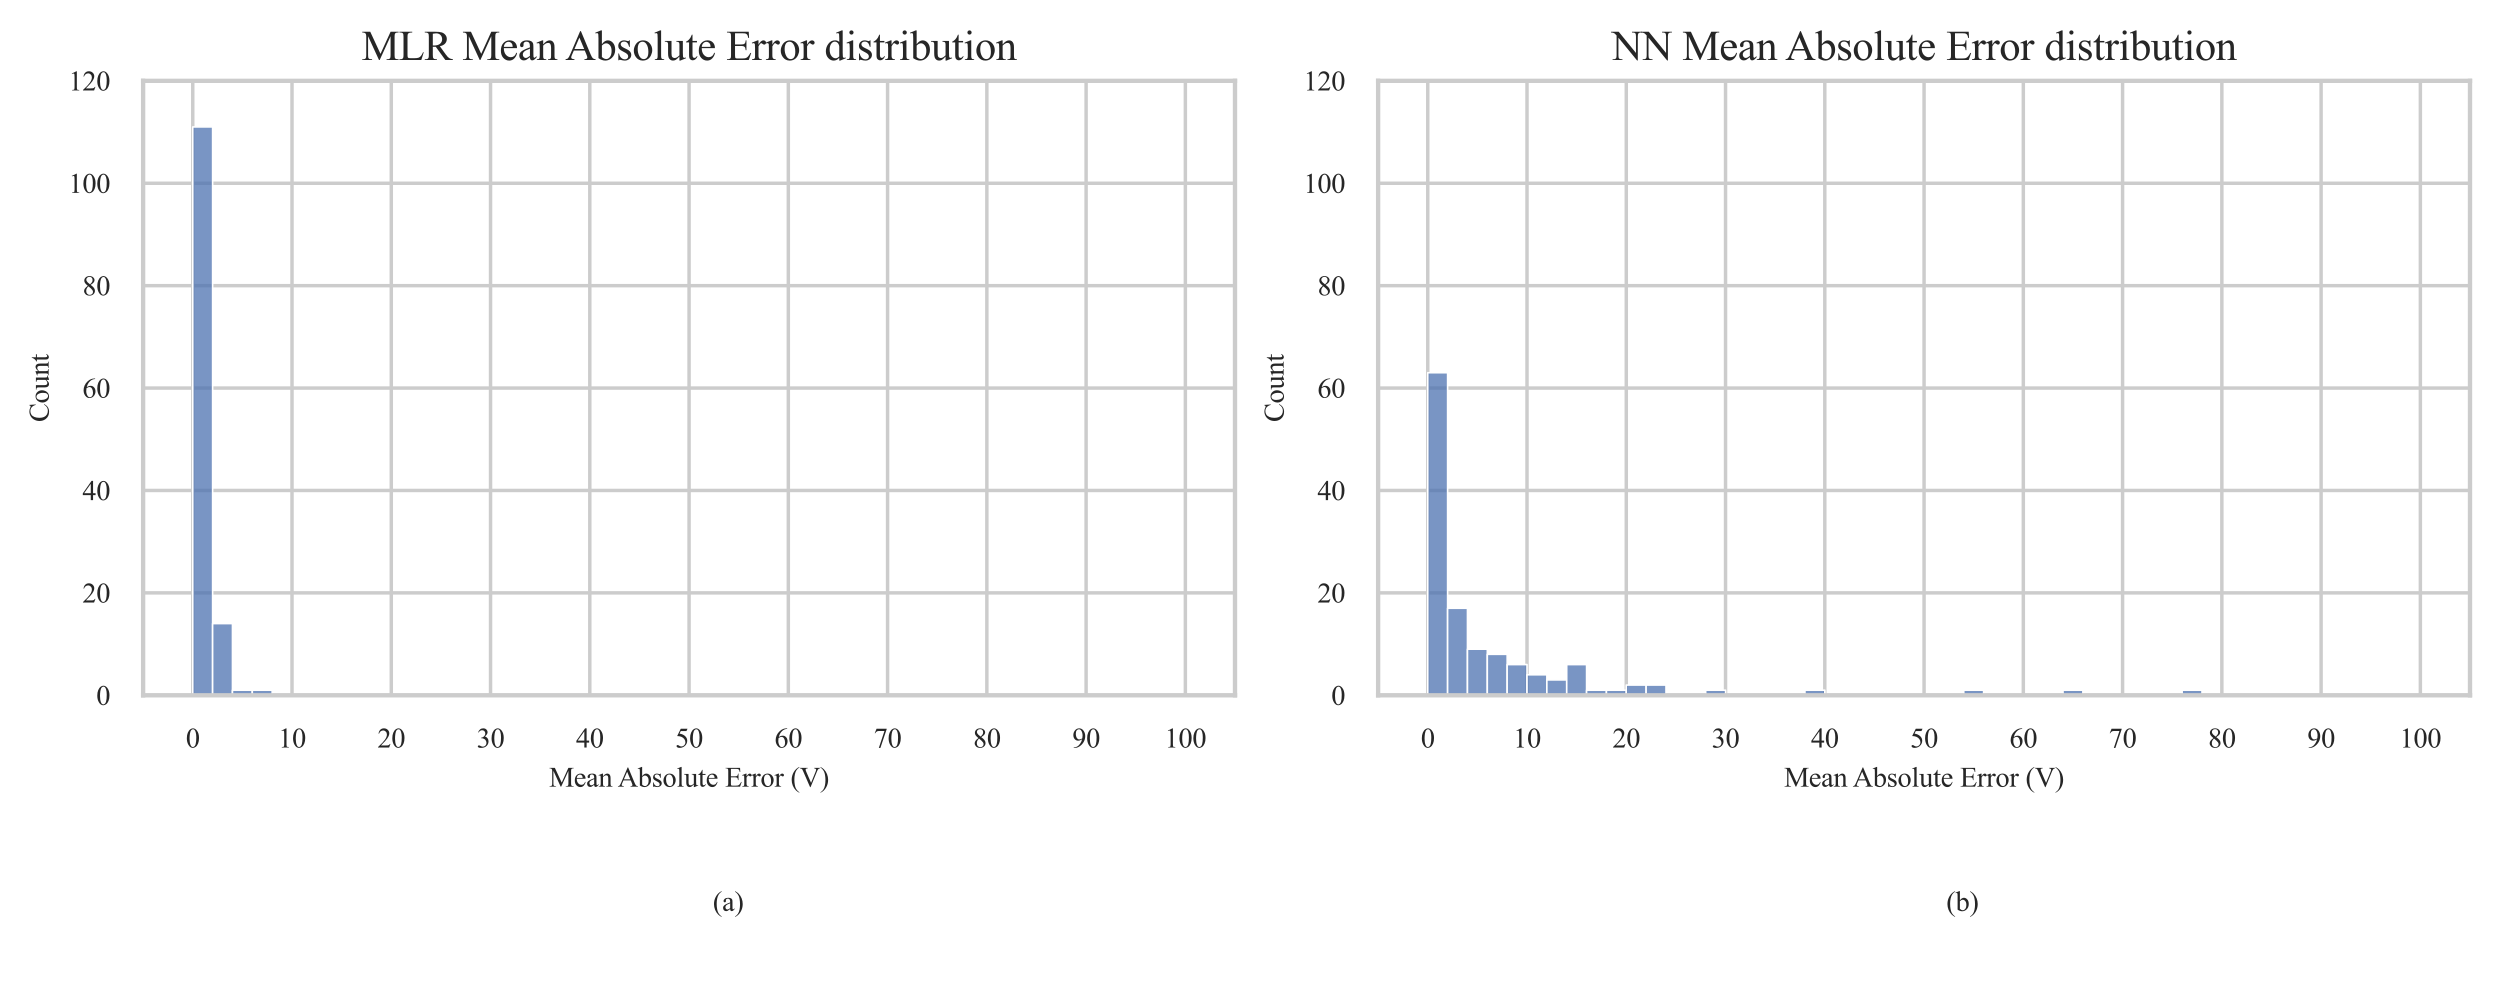 <?xml version="1.0" encoding="utf-8" standalone="no"?>
<!DOCTYPE svg PUBLIC "-//W3C//DTD SVG 1.1//EN"
  "http://www.w3.org/Graphics/SVG/1.1/DTD/svg11.dtd">
<svg xmlns:xlink="http://www.w3.org/1999/xlink" width="720pt" height="288pt" viewBox="0 0 720 288" xmlns="http://www.w3.org/2000/svg" version="1.1">
 <defs>
  <style type="text/css">*{stroke-linejoin: round; stroke-linecap: butt}</style>
 </defs>
 <g id="figure_1">
  <g id="patch_1">
   <path d="M 0 288 
L 720 288 
L 720 0 
L 0 0 
z
" style="fill: #ffffff"/>
  </g>
  <g id="axes_1">
   <g id="patch_2">
    <path d="M 41.22 200.243 
L 355.68 200.243 
L 355.68 23.28 
L 41.22 23.28 
z
" style="fill: #ffffff"/>
   </g>
   <g id="matplotlib.axis_1">
    <g id="xtick_1">
     <g id="line2d_1">
      <path d="M 55.514 200.243 
L 55.514 23.28 
" clip-path="url(#pe3d2c0ef97)" style="fill: none; stroke: #cccccc; stroke-linecap: round"/>
     </g>
     <g id="text_1">
      <!-- 0 -->
      <g style="fill: #262626" transform="translate(53.514 215.298) scale(0.08 -0.08)">
       <defs>
        <path id="TimesNewRomanPSMT-30" d="M 231 2094 
Q 231 2819 450 3342 
Q 669 3866 1031 4122 
Q 1313 4325 1613 4325 
Q 2100 4325 2488 3828 
Q 2972 3213 2972 2159 
Q 2972 1422 2759 906 
Q 2547 391 2217 158 
Q 1888 -75 1581 -75 
Q 975 -75 572 641 
Q 231 1244 231 2094 
z
M 844 2016 
Q 844 1141 1059 588 
Q 1238 122 1591 122 
Q 1759 122 1940 273 
Q 2122 425 2216 781 
Q 2359 1319 2359 2297 
Q 2359 3022 2209 3506 
Q 2097 3866 1919 4016 
Q 1791 4119 1609 4119 
Q 1397 4119 1231 3928 
Q 1006 3669 925 3112 
Q 844 2556 844 2016 
z
" transform="scale(0.016)"/>
       </defs>
       <use xlink:href="#TimesNewRomanPSMT-30"/>
      </g>
     </g>
    </g>
    <g id="xtick_2">
     <g id="line2d_2">
      <path d="M 84.101 200.243 
L 84.101 23.28 
" clip-path="url(#pe3d2c0ef97)" style="fill: none; stroke: #cccccc; stroke-linecap: round"/>
     </g>
     <g id="text_2">
      <!-- 10 -->
      <g style="fill: #262626" transform="translate(80.101 215.298) scale(0.08 -0.08)">
       <defs>
        <path id="TimesNewRomanPSMT-31" d="M 750 3822 
L 1781 4325 
L 1884 4325 
L 1884 747 
Q 1884 391 1914 303 
Q 1944 216 2037 169 
Q 2131 122 2419 116 
L 2419 0 
L 825 0 
L 825 116 
Q 1125 122 1212 167 
Q 1300 213 1334 289 
Q 1369 366 1369 747 
L 1369 3034 
Q 1369 3497 1338 3628 
Q 1316 3728 1258 3775 
Q 1200 3822 1119 3822 
Q 1003 3822 797 3725 
L 750 3822 
z
" transform="scale(0.016)"/>
       </defs>
       <use xlink:href="#TimesNewRomanPSMT-31"/>
       <use xlink:href="#TimesNewRomanPSMT-30" x="50"/>
      </g>
     </g>
    </g>
    <g id="xtick_3">
     <g id="line2d_3">
      <path d="M 112.688 200.243 
L 112.688 23.28 
" clip-path="url(#pe3d2c0ef97)" style="fill: none; stroke: #cccccc; stroke-linecap: round"/>
     </g>
     <g id="text_3">
      <!-- 20 -->
      <g style="fill: #262626" transform="translate(108.688 215.298) scale(0.08 -0.08)">
       <defs>
        <path id="TimesNewRomanPSMT-32" d="M 2934 816 
L 2638 0 
L 138 0 
L 138 116 
Q 1241 1122 1691 1759 
Q 2141 2397 2141 2925 
Q 2141 3328 1894 3587 
Q 1647 3847 1303 3847 
Q 991 3847 742 3664 
Q 494 3481 375 3128 
L 259 3128 
Q 338 3706 661 4015 
Q 984 4325 1469 4325 
Q 1984 4325 2329 3994 
Q 2675 3663 2675 3213 
Q 2675 2891 2525 2569 
Q 2294 2063 1775 1497 
Q 997 647 803 472 
L 1909 472 
Q 2247 472 2383 497 
Q 2519 522 2628 598 
Q 2738 675 2819 816 
L 2934 816 
z
" transform="scale(0.016)"/>
       </defs>
       <use xlink:href="#TimesNewRomanPSMT-32"/>
       <use xlink:href="#TimesNewRomanPSMT-30" x="50"/>
      </g>
     </g>
    </g>
    <g id="xtick_4">
     <g id="line2d_4">
      <path d="M 141.275 200.243 
L 141.275 23.28 
" clip-path="url(#pe3d2c0ef97)" style="fill: none; stroke: #cccccc; stroke-linecap: round"/>
     </g>
     <g id="text_4">
      <!-- 30 -->
      <g style="fill: #262626" transform="translate(137.275 215.298) scale(0.08 -0.08)">
       <defs>
        <path id="TimesNewRomanPSMT-33" d="M 325 3431 
Q 506 3859 782 4092 
Q 1059 4325 1472 4325 
Q 1981 4325 2253 3994 
Q 2459 3747 2459 3466 
Q 2459 3003 1878 2509 
Q 2269 2356 2469 2072 
Q 2669 1788 2669 1403 
Q 2669 853 2319 450 
Q 1863 -75 997 -75 
Q 569 -75 414 31 
Q 259 138 259 259 
Q 259 350 332 419 
Q 406 488 509 488 
Q 588 488 669 463 
Q 722 447 909 348 
Q 1097 250 1169 231 
Q 1284 197 1416 197 
Q 1734 197 1970 444 
Q 2206 691 2206 1028 
Q 2206 1275 2097 1509 
Q 2016 1684 1919 1775 
Q 1784 1900 1550 2001 
Q 1316 2103 1072 2103 
L 972 2103 
L 972 2197 
Q 1219 2228 1467 2375 
Q 1716 2522 1828 2728 
Q 1941 2934 1941 3181 
Q 1941 3503 1739 3701 
Q 1538 3900 1238 3900 
Q 753 3900 428 3381 
L 325 3431 
z
" transform="scale(0.016)"/>
       </defs>
       <use xlink:href="#TimesNewRomanPSMT-33"/>
       <use xlink:href="#TimesNewRomanPSMT-30" x="50"/>
      </g>
     </g>
    </g>
    <g id="xtick_5">
     <g id="line2d_5">
      <path d="M 169.863 200.243 
L 169.863 23.28 
" clip-path="url(#pe3d2c0ef97)" style="fill: none; stroke: #cccccc; stroke-linecap: round"/>
     </g>
     <g id="text_5">
      <!-- 40 -->
      <g style="fill: #262626" transform="translate(165.863 215.298) scale(0.08 -0.08)">
       <defs>
        <path id="TimesNewRomanPSMT-34" d="M 2978 1563 
L 2978 1119 
L 2409 1119 
L 2409 0 
L 1894 0 
L 1894 1119 
L 100 1119 
L 100 1519 
L 2066 4325 
L 2409 4325 
L 2409 1563 
L 2978 1563 
z
M 1894 1563 
L 1894 3666 
L 406 1563 
L 1894 1563 
z
" transform="scale(0.016)"/>
       </defs>
       <use xlink:href="#TimesNewRomanPSMT-34"/>
       <use xlink:href="#TimesNewRomanPSMT-30" x="50"/>
      </g>
     </g>
    </g>
    <g id="xtick_6">
     <g id="line2d_6">
      <path d="M 198.45 200.243 
L 198.45 23.28 
" clip-path="url(#pe3d2c0ef97)" style="fill: none; stroke: #cccccc; stroke-linecap: round"/>
     </g>
     <g id="text_6">
      <!-- 50 -->
      <g style="fill: #262626" transform="translate(194.45 215.298) scale(0.08 -0.08)">
       <defs>
        <path id="TimesNewRomanPSMT-35" d="M 2778 4238 
L 2534 3706 
L 1259 3706 
L 981 3138 
Q 1809 3016 2294 2522 
Q 2709 2097 2709 1522 
Q 2709 1188 2573 903 
Q 2438 619 2231 419 
Q 2025 219 1772 97 
Q 1413 -75 1034 -75 
Q 653 -75 479 54 
Q 306 184 306 341 
Q 306 428 378 495 
Q 450 563 559 563 
Q 641 563 702 538 
Q 763 513 909 409 
Q 1144 247 1384 247 
Q 1750 247 2026 523 
Q 2303 800 2303 1197 
Q 2303 1581 2056 1914 
Q 1809 2247 1375 2428 
Q 1034 2569 447 2591 
L 1259 4238 
L 2778 4238 
z
" transform="scale(0.016)"/>
       </defs>
       <use xlink:href="#TimesNewRomanPSMT-35"/>
       <use xlink:href="#TimesNewRomanPSMT-30" x="50"/>
      </g>
     </g>
    </g>
    <g id="xtick_7">
     <g id="line2d_7">
      <path d="M 227.037 200.243 
L 227.037 23.28 
" clip-path="url(#pe3d2c0ef97)" style="fill: none; stroke: #cccccc; stroke-linecap: round"/>
     </g>
     <g id="text_7">
      <!-- 60 -->
      <g style="fill: #262626" transform="translate(223.037 215.298) scale(0.08 -0.08)">
       <defs>
        <path id="TimesNewRomanPSMT-36" d="M 2869 4325 
L 2869 4209 
Q 2456 4169 2195 4045 
Q 1934 3922 1679 3669 
Q 1425 3416 1258 3105 
Q 1091 2794 978 2366 
Q 1428 2675 1881 2675 
Q 2316 2675 2634 2325 
Q 2953 1975 2953 1425 
Q 2953 894 2631 456 
Q 2244 -75 1606 -75 
Q 1172 -75 869 213 
Q 275 772 275 1663 
Q 275 2231 503 2743 
Q 731 3256 1154 3653 
Q 1578 4050 1965 4187 
Q 2353 4325 2688 4325 
L 2869 4325 
z
M 925 2138 
Q 869 1716 869 1456 
Q 869 1156 980 804 
Q 1091 453 1309 247 
Q 1469 100 1697 100 
Q 1969 100 2183 356 
Q 2397 613 2397 1088 
Q 2397 1622 2184 2012 
Q 1972 2403 1581 2403 
Q 1463 2403 1327 2353 
Q 1191 2303 925 2138 
z
" transform="scale(0.016)"/>
       </defs>
       <use xlink:href="#TimesNewRomanPSMT-36"/>
       <use xlink:href="#TimesNewRomanPSMT-30" x="50"/>
      </g>
     </g>
    </g>
    <g id="xtick_8">
     <g id="line2d_8">
      <path d="M 255.625 200.243 
L 255.625 23.28 
" clip-path="url(#pe3d2c0ef97)" style="fill: none; stroke: #cccccc; stroke-linecap: round"/>
     </g>
     <g id="text_8">
      <!-- 70 -->
      <g style="fill: #262626" transform="translate(251.625 215.298) scale(0.08 -0.08)">
       <defs>
        <path id="TimesNewRomanPSMT-37" d="M 644 4238 
L 2916 4238 
L 2916 4119 
L 1503 -88 
L 1153 -88 
L 2419 3728 
L 1253 3728 
Q 900 3728 750 3644 
Q 488 3500 328 3200 
L 238 3234 
L 644 4238 
z
" transform="scale(0.016)"/>
       </defs>
       <use xlink:href="#TimesNewRomanPSMT-37"/>
       <use xlink:href="#TimesNewRomanPSMT-30" x="50"/>
      </g>
     </g>
    </g>
    <g id="xtick_9">
     <g id="line2d_9">
      <path d="M 284.212 200.243 
L 284.212 23.28 
" clip-path="url(#pe3d2c0ef97)" style="fill: none; stroke: #cccccc; stroke-linecap: round"/>
     </g>
     <g id="text_9">
      <!-- 80 -->
      <g style="fill: #262626" transform="translate(280.212 215.298) scale(0.08 -0.08)">
       <defs>
        <path id="TimesNewRomanPSMT-38" d="M 1228 2134 
Q 725 2547 579 2797 
Q 434 3047 434 3316 
Q 434 3728 753 4026 
Q 1072 4325 1600 4325 
Q 2113 4325 2425 4047 
Q 2738 3769 2738 3413 
Q 2738 3175 2569 2928 
Q 2400 2681 1866 2347 
Q 2416 1922 2594 1678 
Q 2831 1359 2831 1006 
Q 2831 559 2490 242 
Q 2150 -75 1597 -75 
Q 994 -75 656 303 
Q 388 606 388 966 
Q 388 1247 577 1523 
Q 766 1800 1228 2134 
z
M 1719 2469 
Q 2094 2806 2194 3001 
Q 2294 3197 2294 3444 
Q 2294 3772 2109 3958 
Q 1925 4144 1606 4144 
Q 1288 4144 1088 3959 
Q 888 3775 888 3528 
Q 888 3366 970 3203 
Q 1053 3041 1206 2894 
L 1719 2469 
z
M 1375 2016 
Q 1116 1797 991 1539 
Q 866 1281 866 981 
Q 866 578 1086 336 
Q 1306 94 1647 94 
Q 1984 94 2187 284 
Q 2391 475 2391 747 
Q 2391 972 2272 1150 
Q 2050 1481 1375 2016 
z
" transform="scale(0.016)"/>
       </defs>
       <use xlink:href="#TimesNewRomanPSMT-38"/>
       <use xlink:href="#TimesNewRomanPSMT-30" x="50"/>
      </g>
     </g>
    </g>
    <g id="xtick_10">
     <g id="line2d_10">
      <path d="M 312.799 200.243 
L 312.799 23.28 
" clip-path="url(#pe3d2c0ef97)" style="fill: none; stroke: #cccccc; stroke-linecap: round"/>
     </g>
     <g id="text_10">
      <!-- 90 -->
      <g style="fill: #262626" transform="translate(308.799 215.298) scale(0.08 -0.08)">
       <defs>
        <path id="TimesNewRomanPSMT-39" d="M 338 -88 
L 338 28 
Q 744 34 1094 217 
Q 1444 400 1770 856 
Q 2097 1313 2225 1859 
Q 1734 1544 1338 1544 
Q 891 1544 572 1889 
Q 253 2234 253 2806 
Q 253 3363 572 3797 
Q 956 4325 1575 4325 
Q 2097 4325 2469 3894 
Q 2925 3359 2925 2575 
Q 2925 1869 2578 1258 
Q 2231 647 1613 244 
Q 1109 -88 516 -88 
L 338 -88 
z
M 2275 2091 
Q 2331 2497 2331 2741 
Q 2331 3044 2228 3395 
Q 2125 3747 1936 3934 
Q 1747 4122 1506 4122 
Q 1228 4122 1018 3872 
Q 809 3622 809 3128 
Q 809 2469 1088 2097 
Q 1291 1828 1588 1828 
Q 1731 1828 1928 1897 
Q 2125 1966 2275 2091 
z
" transform="scale(0.016)"/>
       </defs>
       <use xlink:href="#TimesNewRomanPSMT-39"/>
       <use xlink:href="#TimesNewRomanPSMT-30" x="50"/>
      </g>
     </g>
    </g>
    <g id="xtick_11">
     <g id="line2d_11">
      <path d="M 341.386 200.243 
L 341.386 23.28 
" clip-path="url(#pe3d2c0ef97)" style="fill: none; stroke: #cccccc; stroke-linecap: round"/>
     </g>
     <g id="text_11">
      <!-- 100 -->
      <g style="fill: #262626" transform="translate(335.386 215.298) scale(0.08 -0.08)">
       <use xlink:href="#TimesNewRomanPSMT-31"/>
       <use xlink:href="#TimesNewRomanPSMT-30" x="50"/>
       <use xlink:href="#TimesNewRomanPSMT-30" x="100"/>
      </g>
     </g>
    </g>
    <g id="text_12">
     <!-- Mean Absolute Error (V) -->
     <g style="fill: #262626" transform="translate(158.127 226.565) scale(0.08 -0.08)">
      <defs>
       <path id="TimesNewRomanPSMT-4d" d="M 2619 0 
L 981 3566 
L 981 734 
Q 981 344 1066 247 
Q 1181 116 1431 116 
L 1581 116 
L 1581 0 
L 106 0 
L 106 116 
L 256 116 
Q 525 116 638 278 
Q 706 378 706 734 
L 706 3503 
Q 706 3784 644 3909 
Q 600 4000 483 4061 
Q 366 4122 106 4122 
L 106 4238 
L 1306 4238 
L 2844 922 
L 4356 4238 
L 5556 4238 
L 5556 4122 
L 5409 4122 
Q 5138 4122 5025 3959 
Q 4956 3859 4956 3503 
L 4956 734 
Q 4956 344 5044 247 
Q 5159 116 5409 116 
L 5556 116 
L 5556 0 
L 3756 0 
L 3756 116 
L 3906 116 
Q 4178 116 4288 278 
Q 4356 378 4356 734 
L 4356 3566 
L 2722 0 
L 2619 0 
z
" transform="scale(0.016)"/>
       <path id="TimesNewRomanPSMT-65" d="M 681 1784 
Q 678 1147 991 784 
Q 1303 422 1725 422 
Q 2006 422 2214 576 
Q 2422 731 2563 1106 
L 2659 1044 
Q 2594 616 2278 264 
Q 1963 -88 1488 -88 
Q 972 -88 605 314 
Q 238 716 238 1394 
Q 238 2128 614 2539 
Q 991 2950 1559 2950 
Q 2041 2950 2350 2633 
Q 2659 2316 2659 1784 
L 681 1784 
z
M 681 1966 
L 2006 1966 
Q 1991 2241 1941 2353 
Q 1863 2528 1708 2628 
Q 1553 2728 1384 2728 
Q 1125 2728 920 2526 
Q 716 2325 681 1966 
z
" transform="scale(0.016)"/>
       <path id="TimesNewRomanPSMT-61" d="M 1822 413 
Q 1381 72 1269 19 
Q 1100 -59 909 -59 
Q 613 -59 420 144 
Q 228 347 228 678 
Q 228 888 322 1041 
Q 450 1253 767 1440 
Q 1084 1628 1822 1897 
L 1822 2009 
Q 1822 2438 1686 2597 
Q 1550 2756 1291 2756 
Q 1094 2756 978 2650 
Q 859 2544 859 2406 
L 866 2225 
Q 866 2081 792 2003 
Q 719 1925 600 1925 
Q 484 1925 411 2006 
Q 338 2088 338 2228 
Q 338 2497 613 2722 
Q 888 2947 1384 2947 
Q 1766 2947 2009 2819 
Q 2194 2722 2281 2516 
Q 2338 2381 2338 1966 
L 2338 994 
Q 2338 584 2353 492 
Q 2369 400 2405 369 
Q 2441 338 2488 338 
Q 2538 338 2575 359 
Q 2641 400 2828 588 
L 2828 413 
Q 2478 -56 2159 -56 
Q 2006 -56 1915 50 
Q 1825 156 1822 413 
z
M 1822 616 
L 1822 1706 
Q 1350 1519 1213 1441 
Q 966 1303 859 1153 
Q 753 1003 753 825 
Q 753 600 887 451 
Q 1022 303 1197 303 
Q 1434 303 1822 616 
z
" transform="scale(0.016)"/>
       <path id="TimesNewRomanPSMT-6e" d="M 1034 2341 
Q 1538 2947 1994 2947 
Q 2228 2947 2397 2830 
Q 2566 2713 2666 2444 
Q 2734 2256 2734 1869 
L 2734 647 
Q 2734 375 2778 278 
Q 2813 200 2889 156 
Q 2966 113 3172 113 
L 3172 0 
L 1756 0 
L 1756 113 
L 1816 113 
Q 2016 113 2095 173 
Q 2175 234 2206 353 
Q 2219 400 2219 647 
L 2219 1819 
Q 2219 2209 2117 2386 
Q 2016 2563 1775 2563 
Q 1403 2563 1034 2156 
L 1034 647 
Q 1034 356 1069 288 
Q 1113 197 1189 155 
Q 1266 113 1500 113 
L 1500 0 
L 84 0 
L 84 113 
L 147 113 
Q 366 113 442 223 
Q 519 334 519 647 
L 519 1709 
Q 519 2225 495 2337 
Q 472 2450 423 2490 
Q 375 2531 294 2531 
Q 206 2531 84 2484 
L 38 2597 
L 900 2947 
L 1034 2947 
L 1034 2341 
z
" transform="scale(0.016)"/>
       <path id="TimesNewRomanPSMT-20" transform="scale(0.016)"/>
       <path id="TimesNewRomanPSMT-41" d="M 2928 1419 
L 1288 1419 
L 1000 750 
Q 894 503 894 381 
Q 894 284 986 211 
Q 1078 138 1384 116 
L 1384 0 
L 50 0 
L 50 116 
Q 316 163 394 238 
Q 553 388 747 847 
L 2238 4334 
L 2347 4334 
L 3822 809 
Q 4000 384 4145 257 
Q 4291 131 4550 116 
L 4550 0 
L 2878 0 
L 2878 116 
Q 3131 128 3220 200 
Q 3309 272 3309 375 
Q 3309 513 3184 809 
L 2928 1419 
z
M 2841 1650 
L 2122 3363 
L 1384 1650 
L 2841 1650 
z
" transform="scale(0.016)"/>
       <path id="TimesNewRomanPSMT-62" d="M 984 2369 
Q 1400 2947 1881 2947 
Q 2322 2947 2650 2570 
Q 2978 2194 2978 1541 
Q 2978 778 2472 313 
Q 2038 -88 1503 -88 
Q 1253 -88 995 3 
Q 738 94 469 275 
L 469 3241 
Q 469 3728 445 3840 
Q 422 3953 372 3993 
Q 322 4034 247 4034 
Q 159 4034 28 3984 
L -16 4094 
L 844 4444 
L 984 4444 
L 984 2369 
z
M 984 2169 
L 984 456 
Q 1144 300 1314 220 
Q 1484 141 1663 141 
Q 1947 141 2192 453 
Q 2438 766 2438 1363 
Q 2438 1913 2192 2208 
Q 1947 2503 1634 2503 
Q 1469 2503 1303 2419 
Q 1178 2356 984 2169 
z
" transform="scale(0.016)"/>
       <path id="TimesNewRomanPSMT-73" d="M 2050 2947 
L 2050 1972 
L 1947 1972 
Q 1828 2431 1642 2597 
Q 1456 2763 1169 2763 
Q 950 2763 815 2647 
Q 681 2531 681 2391 
Q 681 2216 781 2091 
Q 878 1963 1175 1819 
L 1631 1597 
Q 2266 1288 2266 781 
Q 2266 391 1970 151 
Q 1675 -88 1309 -88 
Q 1047 -88 709 6 
Q 606 38 541 38 
Q 469 38 428 -44 
L 325 -44 
L 325 978 
L 428 978 
Q 516 541 762 319 
Q 1009 97 1316 97 
Q 1531 97 1667 223 
Q 1803 350 1803 528 
Q 1803 744 1651 891 
Q 1500 1038 1047 1263 
Q 594 1488 453 1669 
Q 313 1847 313 2119 
Q 313 2472 555 2709 
Q 797 2947 1181 2947 
Q 1350 2947 1591 2875 
Q 1750 2828 1803 2828 
Q 1853 2828 1881 2850 
Q 1909 2872 1947 2947 
L 2050 2947 
z
" transform="scale(0.016)"/>
       <path id="TimesNewRomanPSMT-6f" d="M 1600 2947 
Q 2250 2947 2644 2453 
Q 2978 2031 2978 1484 
Q 2978 1100 2793 706 
Q 2609 313 2286 112 
Q 1963 -88 1566 -88 
Q 919 -88 538 428 
Q 216 863 216 1403 
Q 216 1797 411 2186 
Q 606 2575 925 2761 
Q 1244 2947 1600 2947 
z
M 1503 2744 
Q 1338 2744 1170 2645 
Q 1003 2547 900 2300 
Q 797 2053 797 1666 
Q 797 1041 1045 587 
Q 1294 134 1700 134 
Q 2003 134 2200 384 
Q 2397 634 2397 1244 
Q 2397 2006 2069 2444 
Q 1847 2744 1503 2744 
z
" transform="scale(0.016)"/>
       <path id="TimesNewRomanPSMT-6c" d="M 1184 4444 
L 1184 647 
Q 1184 378 1223 290 
Q 1263 203 1344 158 
Q 1425 113 1647 113 
L 1647 0 
L 244 0 
L 244 113 
Q 441 113 512 153 
Q 584 194 625 287 
Q 666 381 666 647 
L 666 3247 
Q 666 3731 644 3842 
Q 622 3953 573 3993 
Q 525 4034 450 4034 
Q 369 4034 244 3984 
L 191 4094 
L 1044 4444 
L 1184 4444 
z
" transform="scale(0.016)"/>
       <path id="TimesNewRomanPSMT-75" d="M 2709 2863 
L 2709 1128 
Q 2709 631 2732 520 
Q 2756 409 2807 365 
Q 2859 322 2928 322 
Q 3025 322 3147 375 
L 3191 266 
L 2334 -88 
L 2194 -88 
L 2194 519 
Q 1825 119 1631 15 
Q 1438 -88 1222 -88 
Q 981 -88 804 51 
Q 628 191 559 409 
Q 491 628 491 1028 
L 491 2306 
Q 491 2509 447 2587 
Q 403 2666 317 2708 
Q 231 2750 6 2747 
L 6 2863 
L 1009 2863 
L 1009 947 
Q 1009 547 1148 422 
Q 1288 297 1484 297 
Q 1619 297 1789 381 
Q 1959 466 2194 703 
L 2194 2325 
Q 2194 2569 2105 2655 
Q 2016 2741 1734 2747 
L 1734 2863 
L 2709 2863 
z
" transform="scale(0.016)"/>
       <path id="TimesNewRomanPSMT-74" d="M 1031 3803 
L 1031 2863 
L 1700 2863 
L 1700 2644 
L 1031 2644 
L 1031 788 
Q 1031 509 1111 412 
Q 1191 316 1316 316 
Q 1419 316 1516 380 
Q 1613 444 1666 569 
L 1788 569 
Q 1678 263 1478 108 
Q 1278 -47 1066 -47 
Q 922 -47 784 33 
Q 647 113 581 261 
Q 516 409 516 719 
L 516 2644 
L 63 2644 
L 63 2747 
Q 234 2816 414 2980 
Q 594 3144 734 3369 
Q 806 3488 934 3803 
L 1031 3803 
z
" transform="scale(0.016)"/>
       <path id="TimesNewRomanPSMT-45" d="M 1338 4006 
L 1338 2331 
L 2269 2331 
Q 2631 2331 2753 2441 
Q 2916 2584 2934 2947 
L 3050 2947 
L 3050 1472 
L 2934 1472 
Q 2891 1781 2847 1869 
Q 2791 1978 2662 2040 
Q 2534 2103 2269 2103 
L 1338 2103 
L 1338 706 
Q 1338 425 1363 364 
Q 1388 303 1450 267 
Q 1513 231 1688 231 
L 2406 231 
Q 2766 231 2928 281 
Q 3091 331 3241 478 
Q 3434 672 3638 1063 
L 3763 1063 
L 3397 0 
L 131 0 
L 131 116 
L 281 116 
Q 431 116 566 188 
Q 666 238 702 338 
Q 738 438 738 747 
L 738 3500 
Q 738 3903 656 3997 
Q 544 4122 281 4122 
L 131 4122 
L 131 4238 
L 3397 4238 
L 3444 3309 
L 3322 3309 
Q 3256 3644 3176 3769 
Q 3097 3894 2941 3959 
Q 2816 4006 2500 4006 
L 1338 4006 
z
" transform="scale(0.016)"/>
       <path id="TimesNewRomanPSMT-72" d="M 1038 2947 
L 1038 2303 
Q 1397 2947 1775 2947 
Q 1947 2947 2059 2842 
Q 2172 2738 2172 2600 
Q 2172 2478 2090 2393 
Q 2009 2309 1897 2309 
Q 1788 2309 1652 2417 
Q 1516 2525 1450 2525 
Q 1394 2525 1328 2463 
Q 1188 2334 1038 2041 
L 1038 669 
Q 1038 431 1097 309 
Q 1138 225 1241 169 
Q 1344 113 1538 113 
L 1538 0 
L 72 0 
L 72 113 
Q 291 113 397 181 
Q 475 231 506 341 
Q 522 394 522 644 
L 522 1753 
Q 522 2253 501 2348 
Q 481 2444 426 2487 
Q 372 2531 291 2531 
Q 194 2531 72 2484 
L 41 2597 
L 906 2947 
L 1038 2947 
z
" transform="scale(0.016)"/>
       <path id="TimesNewRomanPSMT-28" d="M 1988 -1253 
L 1988 -1369 
Q 1516 -1131 1200 -813 
Q 750 -359 506 256 
Q 263 872 263 1534 
Q 263 2503 741 3301 
Q 1219 4100 1988 4444 
L 1988 4313 
Q 1603 4100 1356 3731 
Q 1109 3363 987 2797 
Q 866 2231 866 1616 
Q 866 947 969 400 
Q 1050 -31 1165 -292 
Q 1281 -553 1476 -793 
Q 1672 -1034 1988 -1253 
z
" transform="scale(0.016)"/>
       <path id="TimesNewRomanPSMT-56" d="M 4544 4238 
L 4544 4122 
Q 4319 4081 4203 3978 
Q 4038 3825 3909 3509 
L 2431 -97 
L 2316 -97 
L 728 3556 
Q 606 3838 556 3900 
Q 478 3997 364 4051 
Q 250 4106 56 4122 
L 56 4238 
L 1788 4238 
L 1788 4122 
Q 1494 4094 1406 4022 
Q 1319 3950 1319 3838 
Q 1319 3681 1463 3350 
L 2541 866 
L 3541 3319 
Q 3688 3681 3688 3822 
Q 3688 3913 3597 3995 
Q 3506 4078 3291 4113 
Q 3275 4116 3238 4122 
L 3238 4238 
L 4544 4238 
z
" transform="scale(0.016)"/>
       <path id="TimesNewRomanPSMT-29" d="M 144 4313 
L 144 4444 
Q 619 4209 934 3891 
Q 1381 3434 1625 2820 
Q 1869 2206 1869 1541 
Q 1869 572 1392 -226 
Q 916 -1025 144 -1369 
L 144 -1253 
Q 528 -1038 776 -670 
Q 1025 -303 1145 264 
Q 1266 831 1266 1447 
Q 1266 2113 1163 2663 
Q 1084 3094 967 3353 
Q 850 3613 656 3853 
Q 463 4094 144 4313 
z
" transform="scale(0.016)"/>
      </defs>
      <use xlink:href="#TimesNewRomanPSMT-4d"/>
      <use xlink:href="#TimesNewRomanPSMT-65" x="88.916"/>
      <use xlink:href="#TimesNewRomanPSMT-61" x="133.301"/>
      <use xlink:href="#TimesNewRomanPSMT-6e" x="177.686"/>
      <use xlink:href="#TimesNewRomanPSMT-20" x="227.686"/>
      <use xlink:href="#TimesNewRomanPSMT-41" x="247.186"/>
      <use xlink:href="#TimesNewRomanPSMT-62" x="319.402"/>
      <use xlink:href="#TimesNewRomanPSMT-73" x="369.402"/>
      <use xlink:href="#TimesNewRomanPSMT-6f" x="408.318"/>
      <use xlink:href="#TimesNewRomanPSMT-6c" x="458.318"/>
      <use xlink:href="#TimesNewRomanPSMT-75" x="486.102"/>
      <use xlink:href="#TimesNewRomanPSMT-74" x="536.102"/>
      <use xlink:href="#TimesNewRomanPSMT-65" x="563.885"/>
      <use xlink:href="#TimesNewRomanPSMT-20" x="608.27"/>
      <use xlink:href="#TimesNewRomanPSMT-45" x="633.27"/>
      <use xlink:href="#TimesNewRomanPSMT-72" x="694.354"/>
      <use xlink:href="#TimesNewRomanPSMT-72" x="727.654"/>
      <use xlink:href="#TimesNewRomanPSMT-6f" x="760.955"/>
      <use xlink:href="#TimesNewRomanPSMT-72" x="810.955"/>
      <use xlink:href="#TimesNewRomanPSMT-20" x="844.256"/>
      <use xlink:href="#TimesNewRomanPSMT-28" x="869.256"/>
      <use xlink:href="#TimesNewRomanPSMT-56" x="902.557"/>
      <use xlink:href="#TimesNewRomanPSMT-29" x="974.773"/>
     </g>
    </g>
   </g>
   <g id="matplotlib.axis_2">
    <g id="ytick_1">
     <g id="line2d_12">
      <path d="M 41.22 200.243 
L 355.68 200.243 
" clip-path="url(#pe3d2c0ef97)" style="fill: none; stroke: #cccccc; stroke-linecap: round"/>
     </g>
     <g id="text_13">
      <!-- 0 -->
      <g style="fill: #262626" transform="translate(27.72 203.021) scale(0.08 -0.08)">
       <use xlink:href="#TimesNewRomanPSMT-30"/>
      </g>
     </g>
    </g>
    <g id="ytick_2">
     <g id="line2d_13">
      <path d="M 41.22 170.75 
L 355.68 170.75 
" clip-path="url(#pe3d2c0ef97)" style="fill: none; stroke: #cccccc; stroke-linecap: round"/>
     </g>
     <g id="text_14">
      <!-- 20 -->
      <g style="fill: #262626" transform="translate(23.72 173.527) scale(0.08 -0.08)">
       <use xlink:href="#TimesNewRomanPSMT-32"/>
       <use xlink:href="#TimesNewRomanPSMT-30" x="50"/>
      </g>
     </g>
    </g>
    <g id="ytick_3">
     <g id="line2d_14">
      <path d="M 41.22 141.256 
L 355.68 141.256 
" clip-path="url(#pe3d2c0ef97)" style="fill: none; stroke: #cccccc; stroke-linecap: round"/>
     </g>
     <g id="text_15">
      <!-- 40 -->
      <g style="fill: #262626" transform="translate(23.72 144.033) scale(0.08 -0.08)">
       <use xlink:href="#TimesNewRomanPSMT-34"/>
       <use xlink:href="#TimesNewRomanPSMT-30" x="50"/>
      </g>
     </g>
    </g>
    <g id="ytick_4">
     <g id="line2d_15">
      <path d="M 41.22 111.762 
L 355.68 111.762 
" clip-path="url(#pe3d2c0ef97)" style="fill: none; stroke: #cccccc; stroke-linecap: round"/>
     </g>
     <g id="text_16">
      <!-- 60 -->
      <g style="fill: #262626" transform="translate(23.72 114.539) scale(0.08 -0.08)">
       <use xlink:href="#TimesNewRomanPSMT-36"/>
       <use xlink:href="#TimesNewRomanPSMT-30" x="50"/>
      </g>
     </g>
    </g>
    <g id="ytick_5">
     <g id="line2d_16">
      <path d="M 41.22 82.268 
L 355.68 82.268 
" clip-path="url(#pe3d2c0ef97)" style="fill: none; stroke: #cccccc; stroke-linecap: round"/>
     </g>
     <g id="text_17">
      <!-- 80 -->
      <g style="fill: #262626" transform="translate(23.72 85.045) scale(0.08 -0.08)">
       <use xlink:href="#TimesNewRomanPSMT-38"/>
       <use xlink:href="#TimesNewRomanPSMT-30" x="50"/>
      </g>
     </g>
    </g>
    <g id="ytick_6">
     <g id="line2d_17">
      <path d="M 41.22 52.774 
L 355.68 52.774 
" clip-path="url(#pe3d2c0ef97)" style="fill: none; stroke: #cccccc; stroke-linecap: round"/>
     </g>
     <g id="text_18">
      <!-- 100 -->
      <g style="fill: #262626" transform="translate(19.72 55.551) scale(0.08 -0.08)">
       <use xlink:href="#TimesNewRomanPSMT-31"/>
       <use xlink:href="#TimesNewRomanPSMT-30" x="50"/>
       <use xlink:href="#TimesNewRomanPSMT-30" x="100"/>
      </g>
     </g>
    </g>
    <g id="ytick_7">
     <g id="line2d_18">
      <path d="M 41.22 23.28 
L 355.68 23.28 
" clip-path="url(#pe3d2c0ef97)" style="fill: none; stroke: #cccccc; stroke-linecap: round"/>
     </g>
     <g id="text_19">
      <!-- 120 -->
      <g style="fill: #262626" transform="translate(19.72 26.058) scale(0.08 -0.08)">
       <use xlink:href="#TimesNewRomanPSMT-31"/>
       <use xlink:href="#TimesNewRomanPSMT-32" x="50"/>
       <use xlink:href="#TimesNewRomanPSMT-30" x="100"/>
      </g>
     </g>
    </g>
    <g id="text_20">
     <!-- Count -->
     <g style="fill: #262626" transform="translate(14.009 121.541) rotate(-90) scale(0.08 -0.08)">
      <defs>
       <path id="TimesNewRomanPSMT-43" d="M 3853 4334 
L 3950 2894 
L 3853 2894 
Q 3659 3541 3300 3825 
Q 2941 4109 2438 4109 
Q 2016 4109 1675 3895 
Q 1334 3681 1139 3212 
Q 944 2744 944 2047 
Q 944 1472 1128 1050 
Q 1313 628 1683 403 
Q 2053 178 2528 178 
Q 2941 178 3256 354 
Q 3572 531 3950 1056 
L 4047 994 
Q 3728 428 3303 165 
Q 2878 -97 2294 -97 
Q 1241 -97 663 684 
Q 231 1266 231 2053 
Q 231 2688 515 3219 
Q 800 3750 1298 4042 
Q 1797 4334 2388 4334 
Q 2847 4334 3294 4109 
Q 3425 4041 3481 4041 
Q 3566 4041 3628 4100 
Q 3709 4184 3744 4334 
L 3853 4334 
z
" transform="scale(0.016)"/>
      </defs>
      <use xlink:href="#TimesNewRomanPSMT-43"/>
      <use xlink:href="#TimesNewRomanPSMT-6f" x="66.699"/>
      <use xlink:href="#TimesNewRomanPSMT-75" x="116.699"/>
      <use xlink:href="#TimesNewRomanPSMT-6e" x="166.699"/>
      <use xlink:href="#TimesNewRomanPSMT-74" x="216.699"/>
     </g>
    </g>
   </g>
   <g id="patch_3">
    <path d="M 55.514 200.243 
L 61.231 200.243 
L 61.231 36.552 
L 55.514 36.552 
z
" clip-path="url(#pe3d2c0ef97)" style="fill: #4c72b0; fill-opacity: 0.75; stroke: #ffffff; stroke-width: 0.461; stroke-linejoin: miter"/>
   </g>
   <g id="patch_4">
    <path d="M 61.231 200.243 
L 66.949 200.243 
L 66.949 179.598 
L 61.231 179.598 
z
" clip-path="url(#pe3d2c0ef97)" style="fill: #4c72b0; fill-opacity: 0.75; stroke: #ffffff; stroke-width: 0.461; stroke-linejoin: miter"/>
   </g>
   <g id="patch_5">
    <path d="M 66.949 200.243 
L 72.666 200.243 
L 72.666 198.769 
L 66.949 198.769 
z
" clip-path="url(#pe3d2c0ef97)" style="fill: #4c72b0; fill-opacity: 0.75; stroke: #ffffff; stroke-width: 0.461; stroke-linejoin: miter"/>
   </g>
   <g id="patch_6">
    <path d="M 72.666 200.243 
L 78.383 200.243 
L 78.383 198.769 
L 72.666 198.769 
z
" clip-path="url(#pe3d2c0ef97)" style="fill: #4c72b0; fill-opacity: 0.75; stroke: #ffffff; stroke-width: 0.461; stroke-linejoin: miter"/>
   </g>
   <g id="patch_7">
    <path d="M 78.383 200.243 
L 84.101 200.243 
L 84.101 200.243 
L 78.383 200.243 
z
" clip-path="url(#pe3d2c0ef97)" style="fill: #4c72b0; fill-opacity: 0.75; stroke: #ffffff; stroke-width: 0.461; stroke-linejoin: miter"/>
   </g>
   <g id="patch_8">
    <path d="M 84.101 200.243 
L 89.818 200.243 
L 89.818 200.243 
L 84.101 200.243 
z
" clip-path="url(#pe3d2c0ef97)" style="fill: #4c72b0; fill-opacity: 0.75; stroke: #ffffff; stroke-width: 0.461; stroke-linejoin: miter"/>
   </g>
   <g id="patch_9">
    <path d="M 89.818 200.243 
L 95.536 200.243 
L 95.536 200.243 
L 89.818 200.243 
z
" clip-path="url(#pe3d2c0ef97)" style="fill: #4c72b0; fill-opacity: 0.75; stroke: #ffffff; stroke-width: 0.461; stroke-linejoin: miter"/>
   </g>
   <g id="patch_10">
    <path d="M 95.536 200.243 
L 101.253 200.243 
L 101.253 200.243 
L 95.536 200.243 
z
" clip-path="url(#pe3d2c0ef97)" style="fill: #4c72b0; fill-opacity: 0.75; stroke: #ffffff; stroke-width: 0.461; stroke-linejoin: miter"/>
   </g>
   <g id="patch_11">
    <path d="M 101.253 200.243 
L 106.971 200.243 
L 106.971 200.243 
L 101.253 200.243 
z
" clip-path="url(#pe3d2c0ef97)" style="fill: #4c72b0; fill-opacity: 0.75; stroke: #ffffff; stroke-width: 0.461; stroke-linejoin: miter"/>
   </g>
   <g id="patch_12">
    <path d="M 106.971 200.243 
L 112.688 200.243 
L 112.688 200.243 
L 106.971 200.243 
z
" clip-path="url(#pe3d2c0ef97)" style="fill: #4c72b0; fill-opacity: 0.75; stroke: #ffffff; stroke-width: 0.461; stroke-linejoin: miter"/>
   </g>
   <g id="patch_13">
    <path d="M 112.688 200.243 
L 118.406 200.243 
L 118.406 200.243 
L 112.688 200.243 
z
" clip-path="url(#pe3d2c0ef97)" style="fill: #4c72b0; fill-opacity: 0.75; stroke: #ffffff; stroke-width: 0.461; stroke-linejoin: miter"/>
   </g>
   <g id="patch_14">
    <path d="M 118.406 200.243 
L 124.123 200.243 
L 124.123 200.243 
L 118.406 200.243 
z
" clip-path="url(#pe3d2c0ef97)" style="fill: #4c72b0; fill-opacity: 0.75; stroke: #ffffff; stroke-width: 0.461; stroke-linejoin: miter"/>
   </g>
   <g id="patch_15">
    <path d="M 124.123 200.243 
L 129.841 200.243 
L 129.841 200.243 
L 124.123 200.243 
z
" clip-path="url(#pe3d2c0ef97)" style="fill: #4c72b0; fill-opacity: 0.75; stroke: #ffffff; stroke-width: 0.461; stroke-linejoin: miter"/>
   </g>
   <g id="patch_16">
    <path d="M 129.841 200.243 
L 135.558 200.243 
L 135.558 200.243 
L 129.841 200.243 
z
" clip-path="url(#pe3d2c0ef97)" style="fill: #4c72b0; fill-opacity: 0.75; stroke: #ffffff; stroke-width: 0.461; stroke-linejoin: miter"/>
   </g>
   <g id="patch_17">
    <path d="M 135.558 200.243 
L 141.275 200.243 
L 141.275 200.243 
L 135.558 200.243 
z
" clip-path="url(#pe3d2c0ef97)" style="fill: #4c72b0; fill-opacity: 0.75; stroke: #ffffff; stroke-width: 0.461; stroke-linejoin: miter"/>
   </g>
   <g id="patch_18">
    <path d="M 141.275 200.243 
L 146.993 200.243 
L 146.993 200.243 
L 141.275 200.243 
z
" clip-path="url(#pe3d2c0ef97)" style="fill: #4c72b0; fill-opacity: 0.75; stroke: #ffffff; stroke-width: 0.461; stroke-linejoin: miter"/>
   </g>
   <g id="patch_19">
    <path d="M 146.993 200.243 
L 152.71 200.243 
L 152.71 200.243 
L 146.993 200.243 
z
" clip-path="url(#pe3d2c0ef97)" style="fill: #4c72b0; fill-opacity: 0.75; stroke: #ffffff; stroke-width: 0.461; stroke-linejoin: miter"/>
   </g>
   <g id="patch_20">
    <path d="M 152.71 200.243 
L 158.428 200.243 
L 158.428 200.243 
L 152.71 200.243 
z
" clip-path="url(#pe3d2c0ef97)" style="fill: #4c72b0; fill-opacity: 0.75; stroke: #ffffff; stroke-width: 0.461; stroke-linejoin: miter"/>
   </g>
   <g id="patch_21">
    <path d="M 158.428 200.243 
L 164.145 200.243 
L 164.145 200.243 
L 158.428 200.243 
z
" clip-path="url(#pe3d2c0ef97)" style="fill: #4c72b0; fill-opacity: 0.75; stroke: #ffffff; stroke-width: 0.461; stroke-linejoin: miter"/>
   </g>
   <g id="patch_22">
    <path d="M 164.145 200.243 
L 169.863 200.243 
L 169.863 200.243 
L 164.145 200.243 
z
" clip-path="url(#pe3d2c0ef97)" style="fill: #4c72b0; fill-opacity: 0.75; stroke: #ffffff; stroke-width: 0.461; stroke-linejoin: miter"/>
   </g>
   <g id="patch_23">
    <path d="M 169.863 200.243 
L 175.58 200.243 
L 175.58 200.243 
L 169.863 200.243 
z
" clip-path="url(#pe3d2c0ef97)" style="fill: #4c72b0; fill-opacity: 0.75; stroke: #ffffff; stroke-width: 0.461; stroke-linejoin: miter"/>
   </g>
   <g id="patch_24">
    <path d="M 175.58 200.243 
L 181.298 200.243 
L 181.298 200.243 
L 175.58 200.243 
z
" clip-path="url(#pe3d2c0ef97)" style="fill: #4c72b0; fill-opacity: 0.75; stroke: #ffffff; stroke-width: 0.461; stroke-linejoin: miter"/>
   </g>
   <g id="patch_25">
    <path d="M 181.298 200.243 
L 187.015 200.243 
L 187.015 200.243 
L 181.298 200.243 
z
" clip-path="url(#pe3d2c0ef97)" style="fill: #4c72b0; fill-opacity: 0.75; stroke: #ffffff; stroke-width: 0.461; stroke-linejoin: miter"/>
   </g>
   <g id="patch_26">
    <path d="M 187.015 200.243 
L 192.733 200.243 
L 192.733 200.243 
L 187.015 200.243 
z
" clip-path="url(#pe3d2c0ef97)" style="fill: #4c72b0; fill-opacity: 0.75; stroke: #ffffff; stroke-width: 0.461; stroke-linejoin: miter"/>
   </g>
   <g id="patch_27">
    <path d="M 192.733 200.243 
L 198.45 200.243 
L 198.45 200.243 
L 192.733 200.243 
z
" clip-path="url(#pe3d2c0ef97)" style="fill: #4c72b0; fill-opacity: 0.75; stroke: #ffffff; stroke-width: 0.461; stroke-linejoin: miter"/>
   </g>
   <g id="patch_28">
    <path d="M 198.45 200.243 
L 204.167 200.243 
L 204.167 200.243 
L 198.45 200.243 
z
" clip-path="url(#pe3d2c0ef97)" style="fill: #4c72b0; fill-opacity: 0.75; stroke: #ffffff; stroke-width: 0.461; stroke-linejoin: miter"/>
   </g>
   <g id="patch_29">
    <path d="M 204.167 200.243 
L 209.885 200.243 
L 209.885 200.243 
L 204.167 200.243 
z
" clip-path="url(#pe3d2c0ef97)" style="fill: #4c72b0; fill-opacity: 0.75; stroke: #ffffff; stroke-width: 0.461; stroke-linejoin: miter"/>
   </g>
   <g id="patch_30">
    <path d="M 209.885 200.243 
L 215.602 200.243 
L 215.602 200.243 
L 209.885 200.243 
z
" clip-path="url(#pe3d2c0ef97)" style="fill: #4c72b0; fill-opacity: 0.75; stroke: #ffffff; stroke-width: 0.461; stroke-linejoin: miter"/>
   </g>
   <g id="patch_31">
    <path d="M 215.602 200.243 
L 221.32 200.243 
L 221.32 200.243 
L 215.602 200.243 
z
" clip-path="url(#pe3d2c0ef97)" style="fill: #4c72b0; fill-opacity: 0.75; stroke: #ffffff; stroke-width: 0.461; stroke-linejoin: miter"/>
   </g>
   <g id="patch_32">
    <path d="M 221.32 200.243 
L 227.037 200.243 
L 227.037 200.243 
L 221.32 200.243 
z
" clip-path="url(#pe3d2c0ef97)" style="fill: #4c72b0; fill-opacity: 0.75; stroke: #ffffff; stroke-width: 0.461; stroke-linejoin: miter"/>
   </g>
   <g id="patch_33">
    <path d="M 227.037 200.243 
L 232.755 200.243 
L 232.755 200.243 
L 227.037 200.243 
z
" clip-path="url(#pe3d2c0ef97)" style="fill: #4c72b0; fill-opacity: 0.75; stroke: #ffffff; stroke-width: 0.461; stroke-linejoin: miter"/>
   </g>
   <g id="patch_34">
    <path d="M 232.755 200.243 
L 238.472 200.243 
L 238.472 200.243 
L 232.755 200.243 
z
" clip-path="url(#pe3d2c0ef97)" style="fill: #4c72b0; fill-opacity: 0.75; stroke: #ffffff; stroke-width: 0.461; stroke-linejoin: miter"/>
   </g>
   <g id="patch_35">
    <path d="M 238.472 200.243 
L 244.19 200.243 
L 244.19 200.243 
L 238.472 200.243 
z
" clip-path="url(#pe3d2c0ef97)" style="fill: #4c72b0; fill-opacity: 0.75; stroke: #ffffff; stroke-width: 0.461; stroke-linejoin: miter"/>
   </g>
   <g id="patch_36">
    <path d="M 244.19 200.243 
L 249.907 200.243 
L 249.907 200.243 
L 244.19 200.243 
z
" clip-path="url(#pe3d2c0ef97)" style="fill: #4c72b0; fill-opacity: 0.75; stroke: #ffffff; stroke-width: 0.461; stroke-linejoin: miter"/>
   </g>
   <g id="patch_37">
    <path d="M 249.907 200.243 
L 255.625 200.243 
L 255.625 200.243 
L 249.907 200.243 
z
" clip-path="url(#pe3d2c0ef97)" style="fill: #4c72b0; fill-opacity: 0.75; stroke: #ffffff; stroke-width: 0.461; stroke-linejoin: miter"/>
   </g>
   <g id="patch_38">
    <path d="M 255.625 200.243 
L 261.342 200.243 
L 261.342 200.243 
L 255.625 200.243 
z
" clip-path="url(#pe3d2c0ef97)" style="fill: #4c72b0; fill-opacity: 0.75; stroke: #ffffff; stroke-width: 0.461; stroke-linejoin: miter"/>
   </g>
   <g id="patch_39">
    <path d="M 261.342 200.243 
L 267.059 200.243 
L 267.059 200.243 
L 261.342 200.243 
z
" clip-path="url(#pe3d2c0ef97)" style="fill: #4c72b0; fill-opacity: 0.75; stroke: #ffffff; stroke-width: 0.461; stroke-linejoin: miter"/>
   </g>
   <g id="patch_40">
    <path d="M 267.059 200.243 
L 272.777 200.243 
L 272.777 200.243 
L 267.059 200.243 
z
" clip-path="url(#pe3d2c0ef97)" style="fill: #4c72b0; fill-opacity: 0.75; stroke: #ffffff; stroke-width: 0.461; stroke-linejoin: miter"/>
   </g>
   <g id="patch_41">
    <path d="M 272.777 200.243 
L 278.494 200.243 
L 278.494 200.243 
L 272.777 200.243 
z
" clip-path="url(#pe3d2c0ef97)" style="fill: #4c72b0; fill-opacity: 0.75; stroke: #ffffff; stroke-width: 0.461; stroke-linejoin: miter"/>
   </g>
   <g id="patch_42">
    <path d="M 278.494 200.243 
L 284.212 200.243 
L 284.212 200.243 
L 278.494 200.243 
z
" clip-path="url(#pe3d2c0ef97)" style="fill: #4c72b0; fill-opacity: 0.75; stroke: #ffffff; stroke-width: 0.461; stroke-linejoin: miter"/>
   </g>
   <g id="patch_43">
    <path d="M 284.212 200.243 
L 289.929 200.243 
L 289.929 200.243 
L 284.212 200.243 
z
" clip-path="url(#pe3d2c0ef97)" style="fill: #4c72b0; fill-opacity: 0.75; stroke: #ffffff; stroke-width: 0.461; stroke-linejoin: miter"/>
   </g>
   <g id="patch_44">
    <path d="M 289.929 200.243 
L 295.647 200.243 
L 295.647 200.243 
L 289.929 200.243 
z
" clip-path="url(#pe3d2c0ef97)" style="fill: #4c72b0; fill-opacity: 0.75; stroke: #ffffff; stroke-width: 0.461; stroke-linejoin: miter"/>
   </g>
   <g id="patch_45">
    <path d="M 295.647 200.243 
L 301.364 200.243 
L 301.364 200.243 
L 295.647 200.243 
z
" clip-path="url(#pe3d2c0ef97)" style="fill: #4c72b0; fill-opacity: 0.75; stroke: #ffffff; stroke-width: 0.461; stroke-linejoin: miter"/>
   </g>
   <g id="patch_46">
    <path d="M 301.364 200.243 
L 307.082 200.243 
L 307.082 200.243 
L 301.364 200.243 
z
" clip-path="url(#pe3d2c0ef97)" style="fill: #4c72b0; fill-opacity: 0.75; stroke: #ffffff; stroke-width: 0.461; stroke-linejoin: miter"/>
   </g>
   <g id="patch_47">
    <path d="M 307.082 200.243 
L 312.799 200.243 
L 312.799 200.243 
L 307.082 200.243 
z
" clip-path="url(#pe3d2c0ef97)" style="fill: #4c72b0; fill-opacity: 0.75; stroke: #ffffff; stroke-width: 0.461; stroke-linejoin: miter"/>
   </g>
   <g id="patch_48">
    <path d="M 312.799 200.243 
L 318.517 200.243 
L 318.517 200.243 
L 312.799 200.243 
z
" clip-path="url(#pe3d2c0ef97)" style="fill: #4c72b0; fill-opacity: 0.75; stroke: #ffffff; stroke-width: 0.461; stroke-linejoin: miter"/>
   </g>
   <g id="patch_49">
    <path d="M 318.517 200.243 
L 324.234 200.243 
L 324.234 200.243 
L 318.517 200.243 
z
" clip-path="url(#pe3d2c0ef97)" style="fill: #4c72b0; fill-opacity: 0.75; stroke: #ffffff; stroke-width: 0.461; stroke-linejoin: miter"/>
   </g>
   <g id="patch_50">
    <path d="M 324.234 200.243 
L 329.951 200.243 
L 329.951 200.243 
L 324.234 200.243 
z
" clip-path="url(#pe3d2c0ef97)" style="fill: #4c72b0; fill-opacity: 0.75; stroke: #ffffff; stroke-width: 0.461; stroke-linejoin: miter"/>
   </g>
   <g id="patch_51">
    <path d="M 329.951 200.243 
L 335.669 200.243 
L 335.669 200.243 
L 329.951 200.243 
z
" clip-path="url(#pe3d2c0ef97)" style="fill: #4c72b0; fill-opacity: 0.75; stroke: #ffffff; stroke-width: 0.461; stroke-linejoin: miter"/>
   </g>
   <g id="patch_52">
    <path d="M 335.669 200.243 
L 341.386 200.243 
L 341.386 200.243 
L 335.669 200.243 
z
" clip-path="url(#pe3d2c0ef97)" style="fill: #4c72b0; fill-opacity: 0.75; stroke: #ffffff; stroke-width: 0.461; stroke-linejoin: miter"/>
   </g>
   <g id="patch_53">
    <path d="M 41.22 200.243 
L 41.22 23.28 
" style="fill: none; stroke: #cccccc; stroke-width: 1.25; stroke-linejoin: miter; stroke-linecap: square"/>
   </g>
   <g id="patch_54">
    <path d="M 355.68 200.243 
L 355.68 23.28 
" style="fill: none; stroke: #cccccc; stroke-width: 1.25; stroke-linejoin: miter; stroke-linecap: square"/>
   </g>
   <g id="patch_55">
    <path d="M 41.22 200.243 
L 355.68 200.243 
" style="fill: none; stroke: #cccccc; stroke-width: 1.25; stroke-linejoin: miter; stroke-linecap: square"/>
   </g>
   <g id="patch_56">
    <path d="M 41.22 23.28 
L 355.68 23.28 
" style="fill: none; stroke: #cccccc; stroke-width: 1.25; stroke-linejoin: miter; stroke-linecap: square"/>
   </g>
   <g id="text_21">
    <!-- (a) -->
    <g style="fill: #262626" transform="translate(205.294 262.333) scale(0.08 -0.08)">
     <use xlink:href="#TimesNewRomanPSMT-28"/>
     <use xlink:href="#TimesNewRomanPSMT-61" x="33.301"/>
     <use xlink:href="#TimesNewRomanPSMT-29" x="77.686"/>
    </g>
   </g>
   <g id="text_22">
    <!-- MLR Mean Absolute Error distribution -->
    <g style="fill: #262626" transform="translate(104.124 17.28) scale(0.12 -0.12)">
     <defs>
      <path id="TimesNewRomanPSMT-4c" d="M 3669 1172 
L 3772 1150 
L 3409 0 
L 128 0 
L 128 116 
L 288 116 
Q 556 116 672 291 
Q 738 391 738 753 
L 738 3488 
Q 738 3884 650 3984 
Q 528 4122 288 4122 
L 128 4122 
L 128 4238 
L 2047 4238 
L 2047 4122 
Q 1709 4125 1573 4059 
Q 1438 3994 1388 3894 
Q 1338 3794 1338 3416 
L 1338 753 
Q 1338 494 1388 397 
Q 1425 331 1503 300 
Q 1581 269 1991 269 
L 2300 269 
Q 2788 269 2984 341 
Q 3181 413 3343 595 
Q 3506 778 3669 1172 
z
" transform="scale(0.016)"/>
      <path id="TimesNewRomanPSMT-52" d="M 4325 0 
L 3194 0 
L 1759 1981 
Q 1600 1975 1500 1975 
Q 1459 1975 1412 1976 
Q 1366 1978 1316 1981 
L 1316 750 
Q 1316 350 1403 253 
Q 1522 116 1759 116 
L 1925 116 
L 1925 0 
L 109 0 
L 109 116 
L 269 116 
Q 538 116 653 291 
Q 719 388 719 750 
L 719 3488 
Q 719 3888 631 3984 
Q 509 4122 269 4122 
L 109 4122 
L 109 4238 
L 1653 4238 
Q 2328 4238 2648 4139 
Q 2969 4041 3192 3777 
Q 3416 3513 3416 3147 
Q 3416 2756 3161 2468 
Q 2906 2181 2372 2063 
L 3247 847 
Q 3547 428 3762 290 
Q 3978 153 4325 116 
L 4325 0 
z
M 1316 2178 
Q 1375 2178 1419 2176 
Q 1463 2175 1491 2175 
Q 2097 2175 2405 2437 
Q 2713 2700 2713 3106 
Q 2713 3503 2464 3751 
Q 2216 4000 1806 4000 
Q 1625 4000 1316 3941 
L 1316 2178 
z
" transform="scale(0.016)"/>
      <path id="TimesNewRomanPSMT-64" d="M 2222 322 
Q 2013 103 1813 7 
Q 1613 -88 1381 -88 
Q 913 -88 563 304 
Q 213 697 213 1313 
Q 213 1928 600 2439 
Q 988 2950 1597 2950 
Q 1975 2950 2222 2709 
L 2222 3238 
Q 2222 3728 2198 3840 
Q 2175 3953 2125 3993 
Q 2075 4034 2000 4034 
Q 1919 4034 1784 3984 
L 1744 4094 
L 2597 4444 
L 2738 4444 
L 2738 1134 
Q 2738 631 2761 520 
Q 2784 409 2836 365 
Q 2888 322 2956 322 
Q 3041 322 3181 375 
L 3216 266 
L 2366 -88 
L 2222 -88 
L 2222 322 
z
M 2222 541 
L 2222 2016 
Q 2203 2228 2109 2403 
Q 2016 2578 1861 2667 
Q 1706 2756 1559 2756 
Q 1284 2756 1069 2509 
Q 784 2184 784 1559 
Q 784 928 1059 592 
Q 1334 256 1672 256 
Q 1956 256 2222 541 
z
" transform="scale(0.016)"/>
      <path id="TimesNewRomanPSMT-69" d="M 928 4444 
Q 1059 4444 1151 4351 
Q 1244 4259 1244 4128 
Q 1244 3997 1151 3903 
Q 1059 3809 928 3809 
Q 797 3809 703 3903 
Q 609 3997 609 4128 
Q 609 4259 701 4351 
Q 794 4444 928 4444 
z
M 1188 2947 
L 1188 647 
Q 1188 378 1227 289 
Q 1266 200 1342 156 
Q 1419 113 1622 113 
L 1622 0 
L 231 0 
L 231 113 
Q 441 113 512 153 
Q 584 194 626 287 
Q 669 381 669 647 
L 669 1750 
Q 669 2216 641 2353 
Q 619 2453 572 2492 
Q 525 2531 444 2531 
Q 356 2531 231 2484 
L 188 2597 
L 1050 2947 
L 1188 2947 
z
" transform="scale(0.016)"/>
     </defs>
     <use xlink:href="#TimesNewRomanPSMT-4d"/>
     <use xlink:href="#TimesNewRomanPSMT-4c" x="88.916"/>
     <use xlink:href="#TimesNewRomanPSMT-52" x="150"/>
     <use xlink:href="#TimesNewRomanPSMT-20" x="216.699"/>
     <use xlink:href="#TimesNewRomanPSMT-4d" x="241.699"/>
     <use xlink:href="#TimesNewRomanPSMT-65" x="330.615"/>
     <use xlink:href="#TimesNewRomanPSMT-61" x="375"/>
     <use xlink:href="#TimesNewRomanPSMT-6e" x="419.385"/>
     <use xlink:href="#TimesNewRomanPSMT-20" x="469.385"/>
     <use xlink:href="#TimesNewRomanPSMT-41" x="488.885"/>
     <use xlink:href="#TimesNewRomanPSMT-62" x="561.102"/>
     <use xlink:href="#TimesNewRomanPSMT-73" x="611.102"/>
     <use xlink:href="#TimesNewRomanPSMT-6f" x="650.018"/>
     <use xlink:href="#TimesNewRomanPSMT-6c" x="700.018"/>
     <use xlink:href="#TimesNewRomanPSMT-75" x="727.801"/>
     <use xlink:href="#TimesNewRomanPSMT-74" x="777.801"/>
     <use xlink:href="#TimesNewRomanPSMT-65" x="805.584"/>
     <use xlink:href="#TimesNewRomanPSMT-20" x="849.969"/>
     <use xlink:href="#TimesNewRomanPSMT-45" x="874.969"/>
     <use xlink:href="#TimesNewRomanPSMT-72" x="936.053"/>
     <use xlink:href="#TimesNewRomanPSMT-72" x="969.354"/>
     <use xlink:href="#TimesNewRomanPSMT-6f" x="1002.654"/>
     <use xlink:href="#TimesNewRomanPSMT-72" x="1052.654"/>
     <use xlink:href="#TimesNewRomanPSMT-20" x="1085.955"/>
     <use xlink:href="#TimesNewRomanPSMT-64" x="1110.955"/>
     <use xlink:href="#TimesNewRomanPSMT-69" x="1160.955"/>
     <use xlink:href="#TimesNewRomanPSMT-73" x="1188.738"/>
     <use xlink:href="#TimesNewRomanPSMT-74" x="1227.654"/>
     <use xlink:href="#TimesNewRomanPSMT-72" x="1255.438"/>
     <use xlink:href="#TimesNewRomanPSMT-69" x="1288.738"/>
     <use xlink:href="#TimesNewRomanPSMT-62" x="1316.521"/>
     <use xlink:href="#TimesNewRomanPSMT-75" x="1366.521"/>
     <use xlink:href="#TimesNewRomanPSMT-74" x="1416.521"/>
     <use xlink:href="#TimesNewRomanPSMT-69" x="1444.305"/>
     <use xlink:href="#TimesNewRomanPSMT-6f" x="1472.088"/>
     <use xlink:href="#TimesNewRomanPSMT-6e" x="1522.088"/>
    </g>
   </g>
  </g>
  <g id="axes_2">
   <g id="patch_57">
    <path d="M 396.9 200.243 
L 711.36 200.243 
L 711.36 23.28 
L 396.9 23.28 
z
" style="fill: #ffffff"/>
   </g>
   <g id="matplotlib.axis_3">
    <g id="xtick_12">
     <g id="line2d_19">
      <path d="M 411.194 200.243 
L 411.194 23.28 
" clip-path="url(#pf35b6fc513)" style="fill: none; stroke: #cccccc; stroke-linecap: round"/>
     </g>
     <g id="text_23">
      <!-- 0 -->
      <g style="fill: #262626" transform="translate(409.194 215.298) scale(0.08 -0.08)">
       <use xlink:href="#TimesNewRomanPSMT-30"/>
      </g>
     </g>
    </g>
    <g id="xtick_13">
     <g id="line2d_20">
      <path d="M 439.781 200.243 
L 439.781 23.28 
" clip-path="url(#pf35b6fc513)" style="fill: none; stroke: #cccccc; stroke-linecap: round"/>
     </g>
     <g id="text_24">
      <!-- 10 -->
      <g style="fill: #262626" transform="translate(435.781 215.298) scale(0.08 -0.08)">
       <use xlink:href="#TimesNewRomanPSMT-31"/>
       <use xlink:href="#TimesNewRomanPSMT-30" x="50"/>
      </g>
     </g>
    </g>
    <g id="xtick_14">
     <g id="line2d_21">
      <path d="M 468.368 200.243 
L 468.368 23.28 
" clip-path="url(#pf35b6fc513)" style="fill: none; stroke: #cccccc; stroke-linecap: round"/>
     </g>
     <g id="text_25">
      <!-- 20 -->
      <g style="fill: #262626" transform="translate(464.368 215.298) scale(0.08 -0.08)">
       <use xlink:href="#TimesNewRomanPSMT-32"/>
       <use xlink:href="#TimesNewRomanPSMT-30" x="50"/>
      </g>
     </g>
    </g>
    <g id="xtick_15">
     <g id="line2d_22">
      <path d="M 496.955 200.243 
L 496.955 23.28 
" clip-path="url(#pf35b6fc513)" style="fill: none; stroke: #cccccc; stroke-linecap: round"/>
     </g>
     <g id="text_26">
      <!-- 30 -->
      <g style="fill: #262626" transform="translate(492.955 215.298) scale(0.08 -0.08)">
       <use xlink:href="#TimesNewRomanPSMT-33"/>
       <use xlink:href="#TimesNewRomanPSMT-30" x="50"/>
      </g>
     </g>
    </g>
    <g id="xtick_16">
     <g id="line2d_23">
      <path d="M 525.543 200.243 
L 525.543 23.28 
" clip-path="url(#pf35b6fc513)" style="fill: none; stroke: #cccccc; stroke-linecap: round"/>
     </g>
     <g id="text_27">
      <!-- 40 -->
      <g style="fill: #262626" transform="translate(521.543 215.298) scale(0.08 -0.08)">
       <use xlink:href="#TimesNewRomanPSMT-34"/>
       <use xlink:href="#TimesNewRomanPSMT-30" x="50"/>
      </g>
     </g>
    </g>
    <g id="xtick_17">
     <g id="line2d_24">
      <path d="M 554.13 200.243 
L 554.13 23.28 
" clip-path="url(#pf35b6fc513)" style="fill: none; stroke: #cccccc; stroke-linecap: round"/>
     </g>
     <g id="text_28">
      <!-- 50 -->
      <g style="fill: #262626" transform="translate(550.13 215.298) scale(0.08 -0.08)">
       <use xlink:href="#TimesNewRomanPSMT-35"/>
       <use xlink:href="#TimesNewRomanPSMT-30" x="50"/>
      </g>
     </g>
    </g>
    <g id="xtick_18">
     <g id="line2d_25">
      <path d="M 582.717 200.243 
L 582.717 23.28 
" clip-path="url(#pf35b6fc513)" style="fill: none; stroke: #cccccc; stroke-linecap: round"/>
     </g>
     <g id="text_29">
      <!-- 60 -->
      <g style="fill: #262626" transform="translate(578.717 215.298) scale(0.08 -0.08)">
       <use xlink:href="#TimesNewRomanPSMT-36"/>
       <use xlink:href="#TimesNewRomanPSMT-30" x="50"/>
      </g>
     </g>
    </g>
    <g id="xtick_19">
     <g id="line2d_26">
      <path d="M 611.305 200.243 
L 611.305 23.28 
" clip-path="url(#pf35b6fc513)" style="fill: none; stroke: #cccccc; stroke-linecap: round"/>
     </g>
     <g id="text_30">
      <!-- 70 -->
      <g style="fill: #262626" transform="translate(607.305 215.298) scale(0.08 -0.08)">
       <use xlink:href="#TimesNewRomanPSMT-37"/>
       <use xlink:href="#TimesNewRomanPSMT-30" x="50"/>
      </g>
     </g>
    </g>
    <g id="xtick_20">
     <g id="line2d_27">
      <path d="M 639.892 200.243 
L 639.892 23.28 
" clip-path="url(#pf35b6fc513)" style="fill: none; stroke: #cccccc; stroke-linecap: round"/>
     </g>
     <g id="text_31">
      <!-- 80 -->
      <g style="fill: #262626" transform="translate(635.892 215.298) scale(0.08 -0.08)">
       <use xlink:href="#TimesNewRomanPSMT-38"/>
       <use xlink:href="#TimesNewRomanPSMT-30" x="50"/>
      </g>
     </g>
    </g>
    <g id="xtick_21">
     <g id="line2d_28">
      <path d="M 668.479 200.243 
L 668.479 23.28 
" clip-path="url(#pf35b6fc513)" style="fill: none; stroke: #cccccc; stroke-linecap: round"/>
     </g>
     <g id="text_32">
      <!-- 90 -->
      <g style="fill: #262626" transform="translate(664.479 215.298) scale(0.08 -0.08)">
       <use xlink:href="#TimesNewRomanPSMT-39"/>
       <use xlink:href="#TimesNewRomanPSMT-30" x="50"/>
      </g>
     </g>
    </g>
    <g id="xtick_22">
     <g id="line2d_29">
      <path d="M 697.066 200.243 
L 697.066 23.28 
" clip-path="url(#pf35b6fc513)" style="fill: none; stroke: #cccccc; stroke-linecap: round"/>
     </g>
     <g id="text_33">
      <!-- 100 -->
      <g style="fill: #262626" transform="translate(691.066 215.298) scale(0.08 -0.08)">
       <use xlink:href="#TimesNewRomanPSMT-31"/>
       <use xlink:href="#TimesNewRomanPSMT-30" x="50"/>
       <use xlink:href="#TimesNewRomanPSMT-30" x="100"/>
      </g>
     </g>
    </g>
    <g id="text_34">
     <!-- Mean Absolute Error (V) -->
     <g style="fill: #262626" transform="translate(513.807 226.565) scale(0.08 -0.08)">
      <use xlink:href="#TimesNewRomanPSMT-4d"/>
      <use xlink:href="#TimesNewRomanPSMT-65" x="88.916"/>
      <use xlink:href="#TimesNewRomanPSMT-61" x="133.301"/>
      <use xlink:href="#TimesNewRomanPSMT-6e" x="177.686"/>
      <use xlink:href="#TimesNewRomanPSMT-20" x="227.686"/>
      <use xlink:href="#TimesNewRomanPSMT-41" x="247.186"/>
      <use xlink:href="#TimesNewRomanPSMT-62" x="319.402"/>
      <use xlink:href="#TimesNewRomanPSMT-73" x="369.402"/>
      <use xlink:href="#TimesNewRomanPSMT-6f" x="408.318"/>
      <use xlink:href="#TimesNewRomanPSMT-6c" x="458.318"/>
      <use xlink:href="#TimesNewRomanPSMT-75" x="486.102"/>
      <use xlink:href="#TimesNewRomanPSMT-74" x="536.102"/>
      <use xlink:href="#TimesNewRomanPSMT-65" x="563.885"/>
      <use xlink:href="#TimesNewRomanPSMT-20" x="608.27"/>
      <use xlink:href="#TimesNewRomanPSMT-45" x="633.27"/>
      <use xlink:href="#TimesNewRomanPSMT-72" x="694.354"/>
      <use xlink:href="#TimesNewRomanPSMT-72" x="727.654"/>
      <use xlink:href="#TimesNewRomanPSMT-6f" x="760.955"/>
      <use xlink:href="#TimesNewRomanPSMT-72" x="810.955"/>
      <use xlink:href="#TimesNewRomanPSMT-20" x="844.256"/>
      <use xlink:href="#TimesNewRomanPSMT-28" x="869.256"/>
      <use xlink:href="#TimesNewRomanPSMT-56" x="902.557"/>
      <use xlink:href="#TimesNewRomanPSMT-29" x="974.773"/>
     </g>
    </g>
   </g>
   <g id="matplotlib.axis_4">
    <g id="ytick_8">
     <g id="line2d_30">
      <path d="M 396.9 200.243 
L 711.36 200.243 
" clip-path="url(#pf35b6fc513)" style="fill: none; stroke: #cccccc; stroke-linecap: round"/>
     </g>
     <g id="text_35">
      <!-- 0 -->
      <g style="fill: #262626" transform="translate(383.4 203.021) scale(0.08 -0.08)">
       <use xlink:href="#TimesNewRomanPSMT-30"/>
      </g>
     </g>
    </g>
    <g id="ytick_9">
     <g id="line2d_31">
      <path d="M 396.9 170.75 
L 711.36 170.75 
" clip-path="url(#pf35b6fc513)" style="fill: none; stroke: #cccccc; stroke-linecap: round"/>
     </g>
     <g id="text_36">
      <!-- 20 -->
      <g style="fill: #262626" transform="translate(379.4 173.527) scale(0.08 -0.08)">
       <use xlink:href="#TimesNewRomanPSMT-32"/>
       <use xlink:href="#TimesNewRomanPSMT-30" x="50"/>
      </g>
     </g>
    </g>
    <g id="ytick_10">
     <g id="line2d_32">
      <path d="M 396.9 141.256 
L 711.36 141.256 
" clip-path="url(#pf35b6fc513)" style="fill: none; stroke: #cccccc; stroke-linecap: round"/>
     </g>
     <g id="text_37">
      <!-- 40 -->
      <g style="fill: #262626" transform="translate(379.4 144.033) scale(0.08 -0.08)">
       <use xlink:href="#TimesNewRomanPSMT-34"/>
       <use xlink:href="#TimesNewRomanPSMT-30" x="50"/>
      </g>
     </g>
    </g>
    <g id="ytick_11">
     <g id="line2d_33">
      <path d="M 396.9 111.762 
L 711.36 111.762 
" clip-path="url(#pf35b6fc513)" style="fill: none; stroke: #cccccc; stroke-linecap: round"/>
     </g>
     <g id="text_38">
      <!-- 60 -->
      <g style="fill: #262626" transform="translate(379.4 114.539) scale(0.08 -0.08)">
       <use xlink:href="#TimesNewRomanPSMT-36"/>
       <use xlink:href="#TimesNewRomanPSMT-30" x="50"/>
      </g>
     </g>
    </g>
    <g id="ytick_12">
     <g id="line2d_34">
      <path d="M 396.9 82.268 
L 711.36 82.268 
" clip-path="url(#pf35b6fc513)" style="fill: none; stroke: #cccccc; stroke-linecap: round"/>
     </g>
     <g id="text_39">
      <!-- 80 -->
      <g style="fill: #262626" transform="translate(379.4 85.045) scale(0.08 -0.08)">
       <use xlink:href="#TimesNewRomanPSMT-38"/>
       <use xlink:href="#TimesNewRomanPSMT-30" x="50"/>
      </g>
     </g>
    </g>
    <g id="ytick_13">
     <g id="line2d_35">
      <path d="M 396.9 52.774 
L 711.36 52.774 
" clip-path="url(#pf35b6fc513)" style="fill: none; stroke: #cccccc; stroke-linecap: round"/>
     </g>
     <g id="text_40">
      <!-- 100 -->
      <g style="fill: #262626" transform="translate(375.4 55.551) scale(0.08 -0.08)">
       <use xlink:href="#TimesNewRomanPSMT-31"/>
       <use xlink:href="#TimesNewRomanPSMT-30" x="50"/>
       <use xlink:href="#TimesNewRomanPSMT-30" x="100"/>
      </g>
     </g>
    </g>
    <g id="ytick_14">
     <g id="line2d_36">
      <path d="M 396.9 23.28 
L 711.36 23.28 
" clip-path="url(#pf35b6fc513)" style="fill: none; stroke: #cccccc; stroke-linecap: round"/>
     </g>
     <g id="text_41">
      <!-- 120 -->
      <g style="fill: #262626" transform="translate(375.4 26.058) scale(0.08 -0.08)">
       <use xlink:href="#TimesNewRomanPSMT-31"/>
       <use xlink:href="#TimesNewRomanPSMT-32" x="50"/>
       <use xlink:href="#TimesNewRomanPSMT-30" x="100"/>
      </g>
     </g>
    </g>
    <g id="text_42">
     <!-- Count -->
     <g style="fill: #262626" transform="translate(369.689 121.541) rotate(-90) scale(0.08 -0.08)">
      <use xlink:href="#TimesNewRomanPSMT-43"/>
      <use xlink:href="#TimesNewRomanPSMT-6f" x="66.699"/>
      <use xlink:href="#TimesNewRomanPSMT-75" x="116.699"/>
      <use xlink:href="#TimesNewRomanPSMT-6e" x="166.699"/>
      <use xlink:href="#TimesNewRomanPSMT-74" x="216.699"/>
     </g>
    </g>
   </g>
   <g id="patch_58">
    <path d="M 411.194 200.243 
L 416.911 200.243 
L 416.911 107.338 
L 411.194 107.338 
z
" clip-path="url(#pf35b6fc513)" style="fill: #4c72b0; fill-opacity: 0.75; stroke: #ffffff; stroke-width: 0.461; stroke-linejoin: miter"/>
   </g>
   <g id="patch_59">
    <path d="M 416.911 200.243 
L 422.629 200.243 
L 422.629 175.174 
L 416.911 175.174 
z
" clip-path="url(#pf35b6fc513)" style="fill: #4c72b0; fill-opacity: 0.75; stroke: #ffffff; stroke-width: 0.461; stroke-linejoin: miter"/>
   </g>
   <g id="patch_60">
    <path d="M 422.629 200.243 
L 428.346 200.243 
L 428.346 186.971 
L 422.629 186.971 
z
" clip-path="url(#pf35b6fc513)" style="fill: #4c72b0; fill-opacity: 0.75; stroke: #ffffff; stroke-width: 0.461; stroke-linejoin: miter"/>
   </g>
   <g id="patch_61">
    <path d="M 428.346 200.243 
L 434.063 200.243 
L 434.063 188.446 
L 428.346 188.446 
z
" clip-path="url(#pf35b6fc513)" style="fill: #4c72b0; fill-opacity: 0.75; stroke: #ffffff; stroke-width: 0.461; stroke-linejoin: miter"/>
   </g>
   <g id="patch_62">
    <path d="M 434.063 200.243 
L 439.781 200.243 
L 439.781 191.395 
L 434.063 191.395 
z
" clip-path="url(#pf35b6fc513)" style="fill: #4c72b0; fill-opacity: 0.75; stroke: #ffffff; stroke-width: 0.461; stroke-linejoin: miter"/>
   </g>
   <g id="patch_63">
    <path d="M 439.781 200.243 
L 445.498 200.243 
L 445.498 194.345 
L 439.781 194.345 
z
" clip-path="url(#pf35b6fc513)" style="fill: #4c72b0; fill-opacity: 0.75; stroke: #ffffff; stroke-width: 0.461; stroke-linejoin: miter"/>
   </g>
   <g id="patch_64">
    <path d="M 445.498 200.243 
L 451.216 200.243 
L 451.216 195.819 
L 445.498 195.819 
z
" clip-path="url(#pf35b6fc513)" style="fill: #4c72b0; fill-opacity: 0.75; stroke: #ffffff; stroke-width: 0.461; stroke-linejoin: miter"/>
   </g>
   <g id="patch_65">
    <path d="M 451.216 200.243 
L 456.933 200.243 
L 456.933 191.395 
L 451.216 191.395 
z
" clip-path="url(#pf35b6fc513)" style="fill: #4c72b0; fill-opacity: 0.75; stroke: #ffffff; stroke-width: 0.461; stroke-linejoin: miter"/>
   </g>
   <g id="patch_66">
    <path d="M 456.933 200.243 
L 462.651 200.243 
L 462.651 198.769 
L 456.933 198.769 
z
" clip-path="url(#pf35b6fc513)" style="fill: #4c72b0; fill-opacity: 0.75; stroke: #ffffff; stroke-width: 0.461; stroke-linejoin: miter"/>
   </g>
   <g id="patch_67">
    <path d="M 462.651 200.243 
L 468.368 200.243 
L 468.368 198.769 
L 462.651 198.769 
z
" clip-path="url(#pf35b6fc513)" style="fill: #4c72b0; fill-opacity: 0.75; stroke: #ffffff; stroke-width: 0.461; stroke-linejoin: miter"/>
   </g>
   <g id="patch_68">
    <path d="M 468.368 200.243 
L 474.086 200.243 
L 474.086 197.294 
L 468.368 197.294 
z
" clip-path="url(#pf35b6fc513)" style="fill: #4c72b0; fill-opacity: 0.75; stroke: #ffffff; stroke-width: 0.461; stroke-linejoin: miter"/>
   </g>
   <g id="patch_69">
    <path d="M 474.086 200.243 
L 479.803 200.243 
L 479.803 197.294 
L 474.086 197.294 
z
" clip-path="url(#pf35b6fc513)" style="fill: #4c72b0; fill-opacity: 0.75; stroke: #ffffff; stroke-width: 0.461; stroke-linejoin: miter"/>
   </g>
   <g id="patch_70">
    <path d="M 479.803 200.243 
L 485.521 200.243 
L 485.521 200.243 
L 479.803 200.243 
z
" clip-path="url(#pf35b6fc513)" style="fill: #4c72b0; fill-opacity: 0.75; stroke: #ffffff; stroke-width: 0.461; stroke-linejoin: miter"/>
   </g>
   <g id="patch_71">
    <path d="M 485.521 200.243 
L 491.238 200.243 
L 491.238 200.243 
L 485.521 200.243 
z
" clip-path="url(#pf35b6fc513)" style="fill: #4c72b0; fill-opacity: 0.75; stroke: #ffffff; stroke-width: 0.461; stroke-linejoin: miter"/>
   </g>
   <g id="patch_72">
    <path d="M 491.238 200.243 
L 496.955 200.243 
L 496.955 198.769 
L 491.238 198.769 
z
" clip-path="url(#pf35b6fc513)" style="fill: #4c72b0; fill-opacity: 0.75; stroke: #ffffff; stroke-width: 0.461; stroke-linejoin: miter"/>
   </g>
   <g id="patch_73">
    <path d="M 496.955 200.243 
L 502.673 200.243 
L 502.673 200.243 
L 496.955 200.243 
z
" clip-path="url(#pf35b6fc513)" style="fill: #4c72b0; fill-opacity: 0.75; stroke: #ffffff; stroke-width: 0.461; stroke-linejoin: miter"/>
   </g>
   <g id="patch_74">
    <path d="M 502.673 200.243 
L 508.39 200.243 
L 508.39 200.243 
L 502.673 200.243 
z
" clip-path="url(#pf35b6fc513)" style="fill: #4c72b0; fill-opacity: 0.75; stroke: #ffffff; stroke-width: 0.461; stroke-linejoin: miter"/>
   </g>
   <g id="patch_75">
    <path d="M 508.39 200.243 
L 514.108 200.243 
L 514.108 200.243 
L 508.39 200.243 
z
" clip-path="url(#pf35b6fc513)" style="fill: #4c72b0; fill-opacity: 0.75; stroke: #ffffff; stroke-width: 0.461; stroke-linejoin: miter"/>
   </g>
   <g id="patch_76">
    <path d="M 514.108 200.243 
L 519.825 200.243 
L 519.825 200.243 
L 514.108 200.243 
z
" clip-path="url(#pf35b6fc513)" style="fill: #4c72b0; fill-opacity: 0.75; stroke: #ffffff; stroke-width: 0.461; stroke-linejoin: miter"/>
   </g>
   <g id="patch_77">
    <path d="M 519.825 200.243 
L 525.543 200.243 
L 525.543 198.769 
L 519.825 198.769 
z
" clip-path="url(#pf35b6fc513)" style="fill: #4c72b0; fill-opacity: 0.75; stroke: #ffffff; stroke-width: 0.461; stroke-linejoin: miter"/>
   </g>
   <g id="patch_78">
    <path d="M 525.543 200.243 
L 531.26 200.243 
L 531.26 200.243 
L 525.543 200.243 
z
" clip-path="url(#pf35b6fc513)" style="fill: #4c72b0; fill-opacity: 0.75; stroke: #ffffff; stroke-width: 0.461; stroke-linejoin: miter"/>
   </g>
   <g id="patch_79">
    <path d="M 531.26 200.243 
L 536.978 200.243 
L 536.978 200.243 
L 531.26 200.243 
z
" clip-path="url(#pf35b6fc513)" style="fill: #4c72b0; fill-opacity: 0.75; stroke: #ffffff; stroke-width: 0.461; stroke-linejoin: miter"/>
   </g>
   <g id="patch_80">
    <path d="M 536.978 200.243 
L 542.695 200.243 
L 542.695 200.243 
L 536.978 200.243 
z
" clip-path="url(#pf35b6fc513)" style="fill: #4c72b0; fill-opacity: 0.75; stroke: #ffffff; stroke-width: 0.461; stroke-linejoin: miter"/>
   </g>
   <g id="patch_81">
    <path d="M 542.695 200.243 
L 548.413 200.243 
L 548.413 200.243 
L 542.695 200.243 
z
" clip-path="url(#pf35b6fc513)" style="fill: #4c72b0; fill-opacity: 0.75; stroke: #ffffff; stroke-width: 0.461; stroke-linejoin: miter"/>
   </g>
   <g id="patch_82">
    <path d="M 548.413 200.243 
L 554.13 200.243 
L 554.13 200.243 
L 548.413 200.243 
z
" clip-path="url(#pf35b6fc513)" style="fill: #4c72b0; fill-opacity: 0.75; stroke: #ffffff; stroke-width: 0.461; stroke-linejoin: miter"/>
   </g>
   <g id="patch_83">
    <path d="M 554.13 200.243 
L 559.847 200.243 
L 559.847 200.243 
L 554.13 200.243 
z
" clip-path="url(#pf35b6fc513)" style="fill: #4c72b0; fill-opacity: 0.75; stroke: #ffffff; stroke-width: 0.461; stroke-linejoin: miter"/>
   </g>
   <g id="patch_84">
    <path d="M 559.847 200.243 
L 565.565 200.243 
L 565.565 200.243 
L 559.847 200.243 
z
" clip-path="url(#pf35b6fc513)" style="fill: #4c72b0; fill-opacity: 0.75; stroke: #ffffff; stroke-width: 0.461; stroke-linejoin: miter"/>
   </g>
   <g id="patch_85">
    <path d="M 565.565 200.243 
L 571.282 200.243 
L 571.282 198.769 
L 565.565 198.769 
z
" clip-path="url(#pf35b6fc513)" style="fill: #4c72b0; fill-opacity: 0.75; stroke: #ffffff; stroke-width: 0.461; stroke-linejoin: miter"/>
   </g>
   <g id="patch_86">
    <path d="M 571.282 200.243 
L 577 200.243 
L 577 200.243 
L 571.282 200.243 
z
" clip-path="url(#pf35b6fc513)" style="fill: #4c72b0; fill-opacity: 0.75; stroke: #ffffff; stroke-width: 0.461; stroke-linejoin: miter"/>
   </g>
   <g id="patch_87">
    <path d="M 577 200.243 
L 582.717 200.243 
L 582.717 200.243 
L 577 200.243 
z
" clip-path="url(#pf35b6fc513)" style="fill: #4c72b0; fill-opacity: 0.75; stroke: #ffffff; stroke-width: 0.461; stroke-linejoin: miter"/>
   </g>
   <g id="patch_88">
    <path d="M 582.717 200.243 
L 588.435 200.243 
L 588.435 200.243 
L 582.717 200.243 
z
" clip-path="url(#pf35b6fc513)" style="fill: #4c72b0; fill-opacity: 0.75; stroke: #ffffff; stroke-width: 0.461; stroke-linejoin: miter"/>
   </g>
   <g id="patch_89">
    <path d="M 588.435 200.243 
L 594.152 200.243 
L 594.152 200.243 
L 588.435 200.243 
z
" clip-path="url(#pf35b6fc513)" style="fill: #4c72b0; fill-opacity: 0.75; stroke: #ffffff; stroke-width: 0.461; stroke-linejoin: miter"/>
   </g>
   <g id="patch_90">
    <path d="M 594.152 200.243 
L 599.87 200.243 
L 599.87 198.769 
L 594.152 198.769 
z
" clip-path="url(#pf35b6fc513)" style="fill: #4c72b0; fill-opacity: 0.75; stroke: #ffffff; stroke-width: 0.461; stroke-linejoin: miter"/>
   </g>
   <g id="patch_91">
    <path d="M 599.87 200.243 
L 605.587 200.243 
L 605.587 200.243 
L 599.87 200.243 
z
" clip-path="url(#pf35b6fc513)" style="fill: #4c72b0; fill-opacity: 0.75; stroke: #ffffff; stroke-width: 0.461; stroke-linejoin: miter"/>
   </g>
   <g id="patch_92">
    <path d="M 605.587 200.243 
L 611.305 200.243 
L 611.305 200.243 
L 605.587 200.243 
z
" clip-path="url(#pf35b6fc513)" style="fill: #4c72b0; fill-opacity: 0.75; stroke: #ffffff; stroke-width: 0.461; stroke-linejoin: miter"/>
   </g>
   <g id="patch_93">
    <path d="M 611.305 200.243 
L 617.022 200.243 
L 617.022 200.243 
L 611.305 200.243 
z
" clip-path="url(#pf35b6fc513)" style="fill: #4c72b0; fill-opacity: 0.75; stroke: #ffffff; stroke-width: 0.461; stroke-linejoin: miter"/>
   </g>
   <g id="patch_94">
    <path d="M 617.022 200.243 
L 622.739 200.243 
L 622.739 200.243 
L 617.022 200.243 
z
" clip-path="url(#pf35b6fc513)" style="fill: #4c72b0; fill-opacity: 0.75; stroke: #ffffff; stroke-width: 0.461; stroke-linejoin: miter"/>
   </g>
   <g id="patch_95">
    <path d="M 622.739 200.243 
L 628.457 200.243 
L 628.457 200.243 
L 622.739 200.243 
z
" clip-path="url(#pf35b6fc513)" style="fill: #4c72b0; fill-opacity: 0.75; stroke: #ffffff; stroke-width: 0.461; stroke-linejoin: miter"/>
   </g>
   <g id="patch_96">
    <path d="M 628.457 200.243 
L 634.174 200.243 
L 634.174 198.769 
L 628.457 198.769 
z
" clip-path="url(#pf35b6fc513)" style="fill: #4c72b0; fill-opacity: 0.75; stroke: #ffffff; stroke-width: 0.461; stroke-linejoin: miter"/>
   </g>
   <g id="patch_97">
    <path d="M 634.174 200.243 
L 639.892 200.243 
L 639.892 200.243 
L 634.174 200.243 
z
" clip-path="url(#pf35b6fc513)" style="fill: #4c72b0; fill-opacity: 0.75; stroke: #ffffff; stroke-width: 0.461; stroke-linejoin: miter"/>
   </g>
   <g id="patch_98">
    <path d="M 639.892 200.243 
L 645.609 200.243 
L 645.609 200.243 
L 639.892 200.243 
z
" clip-path="url(#pf35b6fc513)" style="fill: #4c72b0; fill-opacity: 0.75; stroke: #ffffff; stroke-width: 0.461; stroke-linejoin: miter"/>
   </g>
   <g id="patch_99">
    <path d="M 645.609 200.243 
L 651.327 200.243 
L 651.327 200.243 
L 645.609 200.243 
z
" clip-path="url(#pf35b6fc513)" style="fill: #4c72b0; fill-opacity: 0.75; stroke: #ffffff; stroke-width: 0.461; stroke-linejoin: miter"/>
   </g>
   <g id="patch_100">
    <path d="M 651.327 200.243 
L 657.044 200.243 
L 657.044 200.243 
L 651.327 200.243 
z
" clip-path="url(#pf35b6fc513)" style="fill: #4c72b0; fill-opacity: 0.75; stroke: #ffffff; stroke-width: 0.461; stroke-linejoin: miter"/>
   </g>
   <g id="patch_101">
    <path d="M 657.044 200.243 
L 662.762 200.243 
L 662.762 200.243 
L 657.044 200.243 
z
" clip-path="url(#pf35b6fc513)" style="fill: #4c72b0; fill-opacity: 0.75; stroke: #ffffff; stroke-width: 0.461; stroke-linejoin: miter"/>
   </g>
   <g id="patch_102">
    <path d="M 662.762 200.243 
L 668.479 200.243 
L 668.479 200.243 
L 662.762 200.243 
z
" clip-path="url(#pf35b6fc513)" style="fill: #4c72b0; fill-opacity: 0.75; stroke: #ffffff; stroke-width: 0.461; stroke-linejoin: miter"/>
   </g>
   <g id="patch_103">
    <path d="M 668.479 200.243 
L 674.197 200.243 
L 674.197 200.243 
L 668.479 200.243 
z
" clip-path="url(#pf35b6fc513)" style="fill: #4c72b0; fill-opacity: 0.75; stroke: #ffffff; stroke-width: 0.461; stroke-linejoin: miter"/>
   </g>
   <g id="patch_104">
    <path d="M 674.197 200.243 
L 679.914 200.243 
L 679.914 200.243 
L 674.197 200.243 
z
" clip-path="url(#pf35b6fc513)" style="fill: #4c72b0; fill-opacity: 0.75; stroke: #ffffff; stroke-width: 0.461; stroke-linejoin: miter"/>
   </g>
   <g id="patch_105">
    <path d="M 679.914 200.243 
L 685.631 200.243 
L 685.631 200.243 
L 679.914 200.243 
z
" clip-path="url(#pf35b6fc513)" style="fill: #4c72b0; fill-opacity: 0.75; stroke: #ffffff; stroke-width: 0.461; stroke-linejoin: miter"/>
   </g>
   <g id="patch_106">
    <path d="M 685.631 200.243 
L 691.349 200.243 
L 691.349 200.243 
L 685.631 200.243 
z
" clip-path="url(#pf35b6fc513)" style="fill: #4c72b0; fill-opacity: 0.75; stroke: #ffffff; stroke-width: 0.461; stroke-linejoin: miter"/>
   </g>
   <g id="patch_107">
    <path d="M 691.349 200.243 
L 697.066 200.243 
L 697.066 200.243 
L 691.349 200.243 
z
" clip-path="url(#pf35b6fc513)" style="fill: #4c72b0; fill-opacity: 0.75; stroke: #ffffff; stroke-width: 0.461; stroke-linejoin: miter"/>
   </g>
   <g id="patch_108">
    <path d="M 396.9 200.243 
L 396.9 23.28 
" style="fill: none; stroke: #cccccc; stroke-width: 1.25; stroke-linejoin: miter; stroke-linecap: square"/>
   </g>
   <g id="patch_109">
    <path d="M 711.36 200.243 
L 711.36 23.28 
" style="fill: none; stroke: #cccccc; stroke-width: 1.25; stroke-linejoin: miter; stroke-linecap: square"/>
   </g>
   <g id="patch_110">
    <path d="M 396.9 200.243 
L 711.36 200.243 
" style="fill: none; stroke: #cccccc; stroke-width: 1.25; stroke-linejoin: miter; stroke-linecap: square"/>
   </g>
   <g id="patch_111">
    <path d="M 396.9 23.28 
L 711.36 23.28 
" style="fill: none; stroke: #cccccc; stroke-width: 1.25; stroke-linejoin: miter; stroke-linecap: square"/>
   </g>
   <g id="text_43">
    <!-- (b) -->
    <g style="fill: #262626" transform="translate(560.525 262.333) scale(0.08 -0.08)">
     <use xlink:href="#TimesNewRomanPSMT-28"/>
     <use xlink:href="#TimesNewRomanPSMT-62" x="33.301"/>
     <use xlink:href="#TimesNewRomanPSMT-29" x="83.301"/>
    </g>
   </g>
   <g id="text_44">
    <!-- NN Mean Absolute Error distribution -->
    <g style="fill: #262626" transform="translate(464.14 17.28) scale(0.12 -0.12)">
     <defs>
      <path id="TimesNewRomanPSMT-4e" d="M -84 4238 
L 1066 4238 
L 3656 1059 
L 3656 3503 
Q 3656 3894 3569 3991 
Q 3453 4122 3203 4122 
L 3056 4122 
L 3056 4238 
L 4531 4238 
L 4531 4122 
L 4381 4122 
Q 4113 4122 4000 3959 
Q 3931 3859 3931 3503 
L 3931 -69 
L 3819 -69 
L 1025 3344 
L 1025 734 
Q 1025 344 1109 247 
Q 1228 116 1475 116 
L 1625 116 
L 1625 0 
L 150 0 
L 150 116 
L 297 116 
Q 569 116 681 278 
Q 750 378 750 734 
L 750 3681 
Q 566 3897 470 3965 
Q 375 4034 191 4094 
Q 100 4122 -84 4122 
L -84 4238 
z
" transform="scale(0.016)"/>
     </defs>
     <use xlink:href="#TimesNewRomanPSMT-4e"/>
     <use xlink:href="#TimesNewRomanPSMT-4e" x="72.217"/>
     <use xlink:href="#TimesNewRomanPSMT-20" x="144.434"/>
     <use xlink:href="#TimesNewRomanPSMT-4d" x="169.434"/>
     <use xlink:href="#TimesNewRomanPSMT-65" x="258.35"/>
     <use xlink:href="#TimesNewRomanPSMT-61" x="302.734"/>
     <use xlink:href="#TimesNewRomanPSMT-6e" x="347.119"/>
     <use xlink:href="#TimesNewRomanPSMT-20" x="397.119"/>
     <use xlink:href="#TimesNewRomanPSMT-41" x="416.619"/>
     <use xlink:href="#TimesNewRomanPSMT-62" x="488.836"/>
     <use xlink:href="#TimesNewRomanPSMT-73" x="538.836"/>
     <use xlink:href="#TimesNewRomanPSMT-6f" x="577.752"/>
     <use xlink:href="#TimesNewRomanPSMT-6c" x="627.752"/>
     <use xlink:href="#TimesNewRomanPSMT-75" x="655.535"/>
     <use xlink:href="#TimesNewRomanPSMT-74" x="705.535"/>
     <use xlink:href="#TimesNewRomanPSMT-65" x="733.318"/>
     <use xlink:href="#TimesNewRomanPSMT-20" x="777.703"/>
     <use xlink:href="#TimesNewRomanPSMT-45" x="802.703"/>
     <use xlink:href="#TimesNewRomanPSMT-72" x="863.787"/>
     <use xlink:href="#TimesNewRomanPSMT-72" x="897.088"/>
     <use xlink:href="#TimesNewRomanPSMT-6f" x="930.389"/>
     <use xlink:href="#TimesNewRomanPSMT-72" x="980.389"/>
     <use xlink:href="#TimesNewRomanPSMT-20" x="1013.689"/>
     <use xlink:href="#TimesNewRomanPSMT-64" x="1038.689"/>
     <use xlink:href="#TimesNewRomanPSMT-69" x="1088.689"/>
     <use xlink:href="#TimesNewRomanPSMT-73" x="1116.473"/>
     <use xlink:href="#TimesNewRomanPSMT-74" x="1155.389"/>
     <use xlink:href="#TimesNewRomanPSMT-72" x="1183.172"/>
     <use xlink:href="#TimesNewRomanPSMT-69" x="1216.473"/>
     <use xlink:href="#TimesNewRomanPSMT-62" x="1244.256"/>
     <use xlink:href="#TimesNewRomanPSMT-75" x="1294.256"/>
     <use xlink:href="#TimesNewRomanPSMT-74" x="1344.256"/>
     <use xlink:href="#TimesNewRomanPSMT-69" x="1372.039"/>
     <use xlink:href="#TimesNewRomanPSMT-6f" x="1399.822"/>
     <use xlink:href="#TimesNewRomanPSMT-6e" x="1449.822"/>
    </g>
   </g>
  </g>
 </g>
 <defs>
  <clipPath id="pe3d2c0ef97">
   <rect x="41.22" y="23.28" width="314.46" height="176.963"/>
  </clipPath>
  <clipPath id="pf35b6fc513">
   <rect x="396.9" y="23.28" width="314.46" height="176.963"/>
  </clipPath>
 </defs>
</svg>
